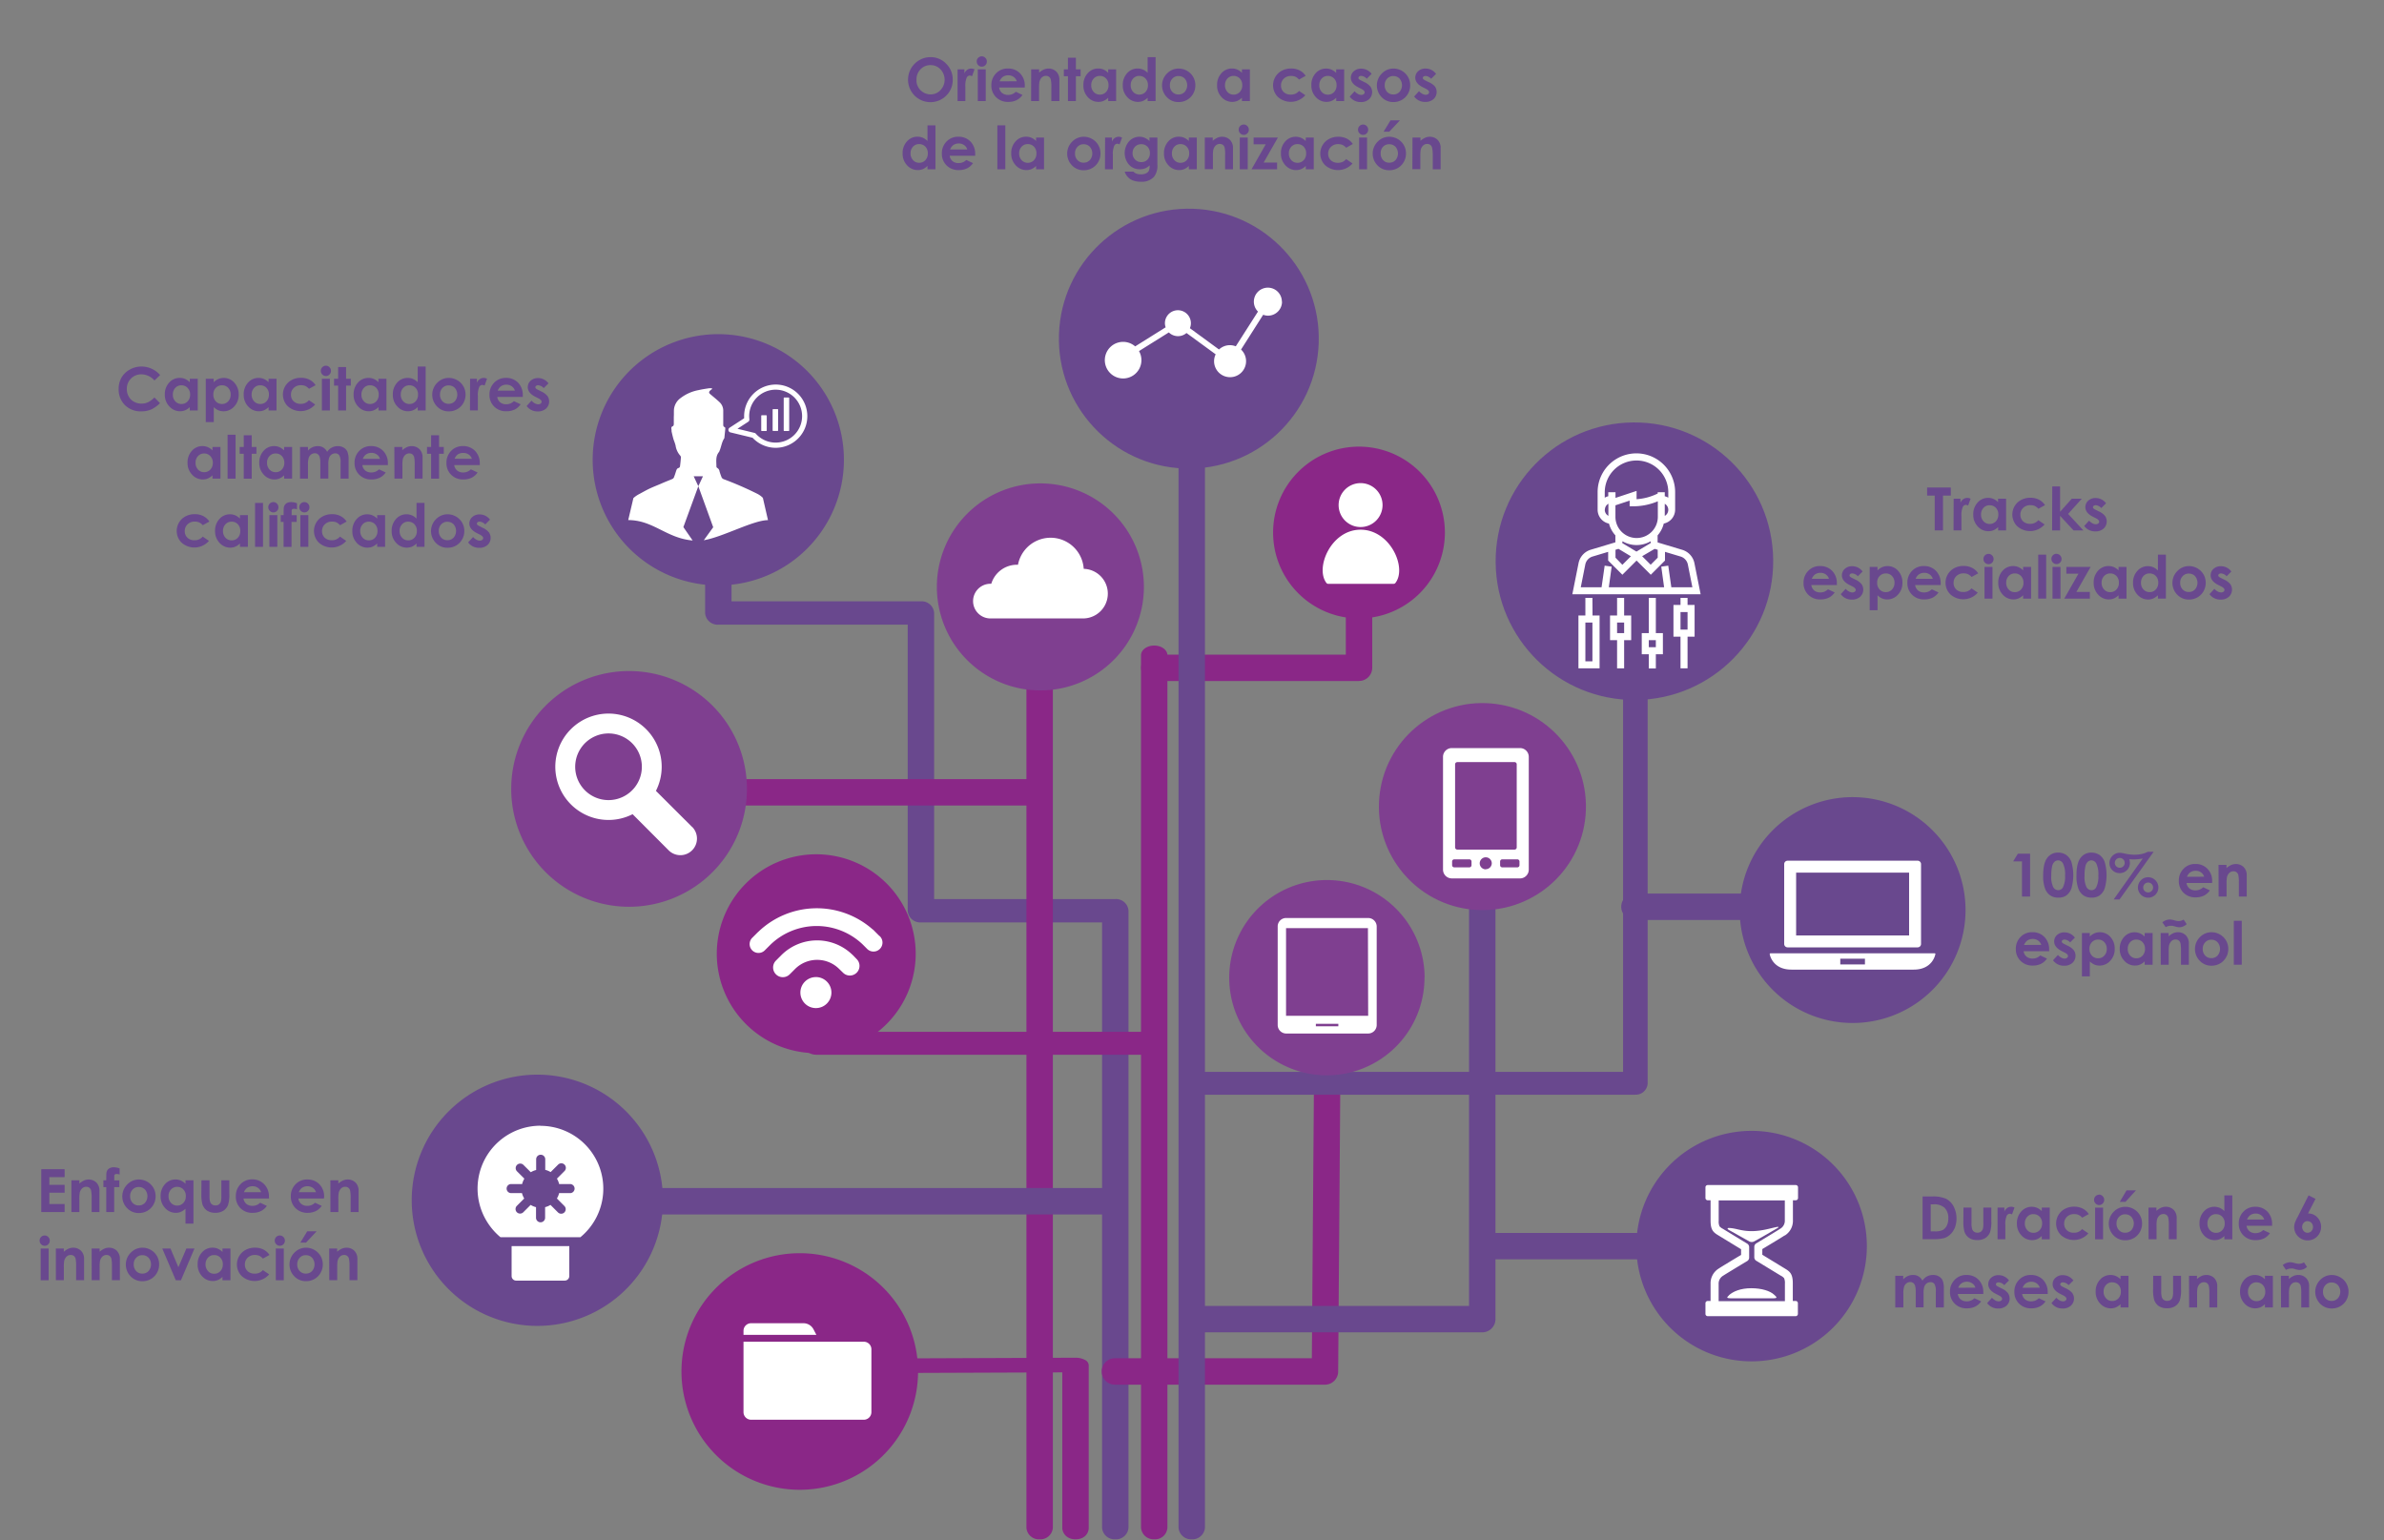 <svg id="es" xmlns="http://www.w3.org/2000/svg" viewBox="0 0 839 542"><rect x="0" y="0" width="839" height="542" fill="#808080" stroke="none"/><defs><style>.cls-1{isolation:isolate;}.cls-2{fill:#69488e;}.cls-3{fill:#8a2787;}.cls-4{fill:#7f3f90;}.cls-5{fill:#fff;}</style></defs><title>arbol_academy_img</title><g class="cls-1"><g class="cls-1"><path class="cls-2" d="M56.36,132l-2,1.91a6.22,6.22,0,0,0-4.61-2.17,5.05,5.05,0,0,0-5.12,5.12,5.39,5.39,0,0,0,.66,2.68,4.71,4.71,0,0,0,1.85,1.84,5.39,5.39,0,0,0,2.66.67,5.49,5.49,0,0,0,2.28-.47,8.2,8.2,0,0,0,2.27-1.7l1.95,2a10.69,10.69,0,0,1-3.16,2.26,8.63,8.63,0,0,1-3.39.63A7.81,7.81,0,0,1,44,142.61a7.72,7.72,0,0,1-2.24-5.72,7.82,7.82,0,0,1,1-4,7.58,7.58,0,0,1,2.92-2.82,8.24,8.24,0,0,1,4.1-1.07,8.69,8.69,0,0,1,6.57,3Z"/><path class="cls-2" d="M66.79,133.3h2.8v11.16h-2.8v-1.18a5.46,5.46,0,0,1-1.64,1.12,4.59,4.59,0,0,1-1.79.34,5,5,0,0,1-3.74-1.68A5.85,5.85,0,0,1,58,138.9a6,6,0,0,1,1.53-4.24A4.87,4.87,0,0,1,63.28,133a4.73,4.73,0,0,1,1.88.38,5.16,5.16,0,0,1,1.63,1.14Zm-2.94,2.3a2.83,2.83,0,0,0-2.16.92,3.31,3.31,0,0,0-.86,2.35,3.34,3.34,0,0,0,.87,2.38,2.83,2.83,0,0,0,2.15.93,2.88,2.88,0,0,0,2.19-.92,3.35,3.35,0,0,0,.87-2.4A3.26,3.26,0,0,0,66,136.5,2.92,2.92,0,0,0,63.85,135.6Z"/><path class="cls-2" d="M75.2,133.3v1.23a5.28,5.28,0,0,1,1.64-1.14,4.74,4.74,0,0,1,1.89-.38,4.87,4.87,0,0,1,3.71,1.65A6,6,0,0,1,84,138.9a5.84,5.84,0,0,1-1.58,4.17,5,5,0,0,1-3.74,1.68,4.64,4.64,0,0,1-1.79-.34,5.45,5.45,0,0,1-1.65-1.12v5.26H72.42V133.3Zm2.94,2.3a2.92,2.92,0,0,0-2.19.9,3.25,3.25,0,0,0-.87,2.36,3.35,3.35,0,0,0,.87,2.4,2.9,2.9,0,0,0,2.19.92,2.84,2.84,0,0,0,2.16-.93,3.34,3.34,0,0,0,.88-2.38,3.3,3.3,0,0,0-.86-2.35A2.85,2.85,0,0,0,78.15,135.6Z"/><path class="cls-2" d="M94.52,133.3h2.8v11.16h-2.8v-1.18a5.46,5.46,0,0,1-1.64,1.12,4.59,4.59,0,0,1-1.79.34,5,5,0,0,1-3.74-1.68,5.85,5.85,0,0,1-1.58-4.17,6,6,0,0,1,1.53-4.24A4.87,4.87,0,0,1,91,133a4.73,4.73,0,0,1,1.88.38,5.16,5.16,0,0,1,1.63,1.14Zm-2.94,2.3a2.83,2.83,0,0,0-2.16.92,3.31,3.31,0,0,0-.86,2.35,3.34,3.34,0,0,0,.87,2.38,2.83,2.83,0,0,0,2.15.93,2.88,2.88,0,0,0,2.19-.92,3.35,3.35,0,0,0,.87-2.4,3.26,3.26,0,0,0-.87-2.36A2.92,2.92,0,0,0,91.58,135.6Z"/><path class="cls-2" d="M111.07,135.56l-2.33,1.28a4,4,0,0,0-1.3-1,3.9,3.9,0,0,0-1.5-.27,3.51,3.51,0,0,0-2.54.94,3.19,3.19,0,0,0-1,2.4,3.08,3.08,0,0,0,.93,2.32,3.38,3.38,0,0,0,2.45.9,3.56,3.56,0,0,0,2.93-1.28l2.21,1.51a6.8,6.8,0,0,1-9.67.59,5.8,5.8,0,0,1,1.4-9.21,6.75,6.75,0,0,1,3.25-.78,6.59,6.59,0,0,1,3,.66A5.67,5.67,0,0,1,111.07,135.56Z"/><path class="cls-2" d="M114.69,128.71a1.71,1.71,0,0,1,1.26.53,1.77,1.77,0,0,1,.53,1.29,1.75,1.75,0,0,1-.52,1.28,1.69,1.69,0,0,1-1.25.53,1.72,1.72,0,0,1-1.27-.54,1.8,1.8,0,0,1-.53-1.31,1.78,1.78,0,0,1,1.78-1.78Zm-1.4,4.59h2.8v11.16h-2.8Z"/><path class="cls-2" d="M119,129.19h2.8v4.11h1.66v2.41h-1.66v8.75H119v-8.75h-1.44V133.3H119Z"/><path class="cls-2" d="M133.16,133.3H136v11.16h-2.8v-1.18a5.46,5.46,0,0,1-1.64,1.12,4.59,4.59,0,0,1-1.79.34,5,5,0,0,1-3.74-1.68,5.85,5.85,0,0,1-1.58-4.17,6,6,0,0,1,1.53-4.24,4.87,4.87,0,0,1,3.71-1.65,4.73,4.73,0,0,1,1.88.38,5.16,5.16,0,0,1,1.63,1.14Zm-2.94,2.3a2.83,2.83,0,0,0-2.16.92,3.31,3.31,0,0,0-.86,2.35,3.34,3.34,0,0,0,.87,2.38,2.83,2.83,0,0,0,2.15.93,2.88,2.88,0,0,0,2.19-.92,3.35,3.35,0,0,0,.87-2.4,3.26,3.26,0,0,0-.87-2.36A2.92,2.92,0,0,0,130.21,135.6Z"/><path class="cls-2" d="M147,129h2.8v15.46H147v-1.18a5.46,5.46,0,0,1-1.64,1.12,4.59,4.59,0,0,1-1.79.34,5,5,0,0,1-3.74-1.68,5.85,5.85,0,0,1-1.58-4.17,6,6,0,0,1,1.53-4.24,4.87,4.87,0,0,1,3.71-1.65,4.73,4.73,0,0,1,1.88.38,5.16,5.16,0,0,1,1.63,1.14Zm-2.94,6.6a2.83,2.83,0,0,0-2.16.92,3.31,3.31,0,0,0-.86,2.35,3.34,3.34,0,0,0,.87,2.38,2.83,2.83,0,0,0,2.15.93,2.88,2.88,0,0,0,2.19-.92,3.35,3.35,0,0,0,.87-2.4,3.26,3.26,0,0,0-.87-2.36A2.92,2.92,0,0,0,144.08,135.6Z"/><path class="cls-2" d="M157.89,133a5.92,5.92,0,0,1,3,.79,5.79,5.79,0,0,1,2.95,5.07,5.86,5.86,0,0,1-.78,3,5.66,5.66,0,0,1-2.14,2.15,5.9,5.9,0,0,1-3,.77,5.57,5.57,0,0,1-4.1-1.71,5.91,5.91,0,0,1,.22-8.51A5.6,5.6,0,0,1,157.89,133Zm0,2.63a2.88,2.88,0,0,0-2.17.91,3.22,3.22,0,0,0-.87,2.32,3.28,3.28,0,0,0,.86,2.36,2.87,2.87,0,0,0,2.17.9,2.9,2.9,0,0,0,2.19-.91,3.6,3.6,0,0,0,0-4.68A2.9,2.9,0,0,0,157.94,135.65Z"/><path class="cls-2" d="M165.44,133.3h2.4v1.4a3,3,0,0,1,1-1.26,2.5,2.5,0,0,1,1.42-.43,2.62,2.62,0,0,1,1.14.29l-.87,2.41a1.92,1.92,0,0,0-.81-.25,1.28,1.28,0,0,0-1.09.8,7.31,7.31,0,0,0-.45,3.14v5.05h-2.78Z"/><path class="cls-2" d="M184,139.69h-9a3,3,0,0,0,1,1.89,3.27,3.27,0,0,0,2.16.7,3.73,3.73,0,0,0,2.7-1.1l2.36,1.11a5.56,5.56,0,0,1-2.11,1.85,6.61,6.61,0,0,1-2.92.6,5.77,5.77,0,0,1-4.28-1.66,5.63,5.63,0,0,1-1.65-4.15,5.83,5.83,0,0,1,1.65-4.24,5.53,5.53,0,0,1,4.13-1.69,5.73,5.73,0,0,1,4.29,1.69,6.1,6.1,0,0,1,1.65,4.46Zm-2.8-2.21a2.81,2.81,0,0,0-1.09-1.52,3.17,3.17,0,0,0-1.9-.58,3.35,3.35,0,0,0-2.05.66,3.65,3.65,0,0,0-1,1.45Z"/><path class="cls-2" d="M193.08,134.86l-1.73,1.73a2.93,2.93,0,0,0-1.92-1,1.21,1.21,0,0,0-.74.2.6.6,0,0,0-.27.5.61.61,0,0,0,.17.42,3.18,3.18,0,0,0,.84.52l1,.51a6,6,0,0,1,2.23,1.63,3.4,3.4,0,0,1-.49,4.43,4.18,4.18,0,0,1-2.93,1,4.65,4.65,0,0,1-3.9-1.91l1.72-1.88a4,4,0,0,0,1.15.93,2.56,2.56,0,0,0,1.17.35,1.4,1.4,0,0,0,.89-.27.77.77,0,0,0,.34-.62q0-.65-1.22-1.26l-.94-.47q-2.71-1.36-2.71-3.41a3,3,0,0,1,1-2.26,3.7,3.7,0,0,1,2.61-.94,4.52,4.52,0,0,1,3.67,1.85Z"/></g><g class="cls-1"><path class="cls-2" d="M74.78,157.3h2.8v11.16h-2.8v-1.18a5.46,5.46,0,0,1-1.64,1.12,4.59,4.59,0,0,1-1.79.34,5,5,0,0,1-3.74-1.68A5.85,5.85,0,0,1,66,162.9a6,6,0,0,1,1.53-4.24A4.87,4.87,0,0,1,71.27,157a4.73,4.73,0,0,1,1.88.38,5.16,5.16,0,0,1,1.63,1.14Zm-2.94,2.3a2.83,2.83,0,0,0-2.16.92,3.31,3.31,0,0,0-.86,2.35,3.34,3.34,0,0,0,.87,2.38,2.83,2.83,0,0,0,2.15.93,2.88,2.88,0,0,0,2.19-.92,3.35,3.35,0,0,0,.87-2.4A3.26,3.26,0,0,0,74,160.5,2.92,2.92,0,0,0,71.84,159.6Z"/><path class="cls-2" d="M80.1,153h2.8v15.46H80.1Z"/><path class="cls-2" d="M85.78,153.19h2.8v4.11h1.66v2.41H88.58v8.75h-2.8v-8.75H84.35V157.3h1.44Z"/><path class="cls-2" d="M100,157.3h2.8v11.16H100v-1.18a5.46,5.46,0,0,1-1.64,1.12,4.59,4.59,0,0,1-1.79.34,5,5,0,0,1-3.74-1.68,5.85,5.85,0,0,1-1.58-4.17,6,6,0,0,1,1.53-4.24A4.87,4.87,0,0,1,96.46,157a4.73,4.73,0,0,1,1.88.38,5.16,5.16,0,0,1,1.63,1.14ZM97,159.6a2.83,2.83,0,0,0-2.16.92,3.31,3.31,0,0,0-.86,2.35,3.34,3.34,0,0,0,.87,2.38,2.83,2.83,0,0,0,2.15.93,2.88,2.88,0,0,0,2.19-.92,3.35,3.35,0,0,0,.87-2.4,3.26,3.26,0,0,0-.87-2.36A2.92,2.92,0,0,0,97,159.6Z"/><path class="cls-2" d="M105.58,157.3h2.8v1.28a4.79,4.79,0,0,1,1.6-1.18,4.66,4.66,0,0,1,1.91-.39,3.56,3.56,0,0,1,1.89.51,3.71,3.71,0,0,1,1.35,1.5,4.52,4.52,0,0,1,1.64-1.5,4.46,4.46,0,0,1,2.12-.51,3.92,3.92,0,0,1,2.09.55,3.2,3.2,0,0,1,1.3,1.45,7.72,7.72,0,0,1,.4,2.9v6.54h-2.82V162.8a4.84,4.84,0,0,0-.47-2.57,1.61,1.61,0,0,0-1.42-.67,2.15,2.15,0,0,0-1.29.41,2.43,2.43,0,0,0-.85,1.13,7,7,0,0,0-.28,2.32v5h-2.82v-5.4a7.62,7.62,0,0,0-.22-2.17,2,2,0,0,0-.66-1,1.74,1.74,0,0,0-1.07-.33,2.11,2.11,0,0,0-1.27.42,2.48,2.48,0,0,0-.85,1.16,7.19,7.19,0,0,0-.28,2.36v5h-2.8Z"/><path class="cls-2" d="M136.52,163.69h-9a3,3,0,0,0,1,1.89,3.27,3.27,0,0,0,2.16.7,3.73,3.73,0,0,0,2.7-1.1l2.36,1.11a5.56,5.56,0,0,1-2.11,1.85,6.61,6.61,0,0,1-2.92.6,5.77,5.77,0,0,1-4.28-1.66,5.63,5.63,0,0,1-1.65-4.15,5.83,5.83,0,0,1,1.65-4.24,5.53,5.53,0,0,1,4.13-1.69,5.73,5.73,0,0,1,4.29,1.69,6.1,6.1,0,0,1,1.65,4.46Zm-2.8-2.21a2.81,2.81,0,0,0-1.09-1.52,3.17,3.17,0,0,0-1.9-.58,3.35,3.35,0,0,0-2.05.66,3.65,3.65,0,0,0-1,1.45Z"/><path class="cls-2" d="M138.78,157.3h2.8v1.14a6.74,6.74,0,0,1,1.73-1.12,4.18,4.18,0,0,1,1.58-.31,3.83,3.83,0,0,1,2.82,1.16,4,4,0,0,1,1,2.91v7.37h-2.77v-4.89a12.34,12.34,0,0,0-.18-2.65,1.82,1.82,0,0,0-.62-1,1.75,1.75,0,0,0-1.1-.34,2.06,2.06,0,0,0-1.46.57,3,3,0,0,0-.84,1.57,12.72,12.72,0,0,0-.12,2.26v4.48h-2.8Z"/><path class="cls-2" d="M151.72,153.19h2.8v4.11h1.66v2.41h-1.66v8.75h-2.8v-8.75h-1.44V157.3h1.44Z"/><path class="cls-2" d="M168.86,163.69h-9a3,3,0,0,0,1,1.89,3.27,3.27,0,0,0,2.16.7,3.73,3.73,0,0,0,2.7-1.1l2.36,1.11a5.56,5.56,0,0,1-2.11,1.85,6.61,6.61,0,0,1-2.92.6,5.77,5.77,0,0,1-4.28-1.66,5.63,5.63,0,0,1-1.65-4.15,5.83,5.83,0,0,1,1.65-4.24,5.53,5.53,0,0,1,4.13-1.69,5.73,5.73,0,0,1,4.29,1.69,6.1,6.1,0,0,1,1.65,4.46Zm-2.8-2.21A2.81,2.81,0,0,0,165,160a3.17,3.17,0,0,0-1.9-.58A3.35,3.35,0,0,0,161,160a3.65,3.65,0,0,0-1,1.45Z"/></g><g class="cls-1"><path class="cls-2" d="M73.69,183.56l-2.33,1.28a4,4,0,0,0-1.3-1,3.9,3.9,0,0,0-1.5-.27,3.51,3.51,0,0,0-2.54.94,3.19,3.19,0,0,0-1,2.4,3.08,3.08,0,0,0,.93,2.32,3.38,3.38,0,0,0,2.45.9,3.56,3.56,0,0,0,2.93-1.28l2.21,1.51a6.8,6.8,0,0,1-9.67.59,5.8,5.8,0,0,1,1.4-9.21,6.75,6.75,0,0,1,3.25-.78,6.59,6.59,0,0,1,3,.66A5.67,5.67,0,0,1,73.69,183.56Z"/><path class="cls-2" d="M84.44,181.3h2.8v11.16h-2.8v-1.18a5.46,5.46,0,0,1-1.64,1.12,4.59,4.59,0,0,1-1.79.34,5,5,0,0,1-3.74-1.68,5.85,5.85,0,0,1-1.58-4.17,6,6,0,0,1,1.53-4.24A4.87,4.87,0,0,1,80.93,181a4.73,4.73,0,0,1,1.88.38,5.16,5.16,0,0,1,1.63,1.14Zm-2.94,2.3a2.83,2.83,0,0,0-2.16.92,3.31,3.31,0,0,0-.86,2.35,3.34,3.34,0,0,0,.87,2.38,2.83,2.83,0,0,0,2.15.93,2.88,2.88,0,0,0,2.19-.92,3.35,3.35,0,0,0,.87-2.4,3.26,3.26,0,0,0-.87-2.36A2.92,2.92,0,0,0,81.5,183.6Z"/><path class="cls-2" d="M89.76,177h2.8v15.46h-2.8Z"/><path class="cls-2" d="M96.2,176.71a1.71,1.71,0,0,1,1.26.53,1.77,1.77,0,0,1,.53,1.29,1.75,1.75,0,0,1-.52,1.28,1.69,1.69,0,0,1-1.25.53,1.72,1.72,0,0,1-1.27-.54,1.8,1.8,0,0,1-.53-1.31,1.78,1.78,0,0,1,1.78-1.78Zm-1.4,4.59h2.8v11.16H94.8Z"/><path class="cls-2" d="M98.81,181.3h1q0-2.19.07-2.59a2.14,2.14,0,0,1,.77-1.46,2.89,2.89,0,0,1,1.87-.54,5.8,5.8,0,0,1,2,.4v2.13a3.76,3.76,0,0,0-1-.17,1,1,0,0,0-.72.21.89.89,0,0,0-.16.64v1.39h1.77v2.37H102.6v8.79H99.8v-8.79h-1Z"/><path class="cls-2" d="M107.11,176.71a1.71,1.71,0,0,1,1.26.53,1.77,1.77,0,0,1,.53,1.29,1.75,1.75,0,0,1-.52,1.28,1.69,1.69,0,0,1-1.25.53,1.72,1.72,0,0,1-1.27-.54,1.8,1.8,0,0,1-.53-1.31,1.78,1.78,0,0,1,1.78-1.78Zm-1.4,4.59h2.8v11.16h-2.8Z"/><path class="cls-2" d="M122,183.56l-2.33,1.28a4,4,0,0,0-1.3-1,3.9,3.9,0,0,0-1.5-.27,3.51,3.51,0,0,0-2.54.94,3.19,3.19,0,0,0-1,2.4,3.08,3.08,0,0,0,.93,2.32,3.38,3.38,0,0,0,2.45.9,3.56,3.56,0,0,0,2.93-1.28l2.21,1.51a6.8,6.8,0,0,1-9.67.59,5.8,5.8,0,0,1,1.4-9.21,6.75,6.75,0,0,1,3.25-.78,6.59,6.59,0,0,1,3,.66A5.67,5.67,0,0,1,122,183.56Z"/><path class="cls-2" d="M132.73,181.3h2.8v11.16h-2.8v-1.18a5.46,5.46,0,0,1-1.64,1.12,4.59,4.59,0,0,1-1.79.34,5,5,0,0,1-3.74-1.68A5.85,5.85,0,0,1,124,186.9a6,6,0,0,1,1.53-4.24,4.87,4.87,0,0,1,3.71-1.65,4.73,4.73,0,0,1,1.88.38,5.16,5.16,0,0,1,1.63,1.14Zm-2.94,2.3a2.83,2.83,0,0,0-2.16.92,3.31,3.31,0,0,0-.86,2.35,3.34,3.34,0,0,0,.87,2.38,2.83,2.83,0,0,0,2.15.93,2.88,2.88,0,0,0,2.19-.92,3.35,3.35,0,0,0,.87-2.4,3.26,3.26,0,0,0-.87-2.36A2.92,2.92,0,0,0,129.78,183.6Z"/><path class="cls-2" d="M146.59,177h2.8v15.46h-2.8v-1.18a5.46,5.46,0,0,1-1.64,1.12,4.59,4.59,0,0,1-1.79.34,5,5,0,0,1-3.74-1.68,5.85,5.85,0,0,1-1.58-4.17,6,6,0,0,1,1.53-4.24,4.87,4.87,0,0,1,3.71-1.65,4.73,4.73,0,0,1,1.88.38,5.16,5.16,0,0,1,1.63,1.14Zm-2.94,6.6a2.83,2.83,0,0,0-2.16.92,3.31,3.31,0,0,0-.86,2.35,3.34,3.34,0,0,0,.87,2.38,2.83,2.83,0,0,0,2.15.93,2.88,2.88,0,0,0,2.19-.92,3.35,3.35,0,0,0,.87-2.4,3.26,3.26,0,0,0-.87-2.36A2.92,2.92,0,0,0,143.65,183.6Z"/><path class="cls-2" d="M157.46,181a5.92,5.92,0,0,1,3,.79,5.79,5.79,0,0,1,2.95,5.07,5.86,5.86,0,0,1-.78,3,5.66,5.66,0,0,1-2.14,2.15,5.9,5.9,0,0,1-3,.77,5.57,5.57,0,0,1-4.1-1.71,5.91,5.91,0,0,1,.22-8.51A5.6,5.6,0,0,1,157.46,181Zm0,2.63a2.88,2.88,0,0,0-2.17.91,3.22,3.22,0,0,0-.87,2.32,3.28,3.28,0,0,0,.86,2.36,2.87,2.87,0,0,0,2.17.9,2.9,2.9,0,0,0,2.19-.91,3.6,3.6,0,0,0,0-4.68A2.9,2.9,0,0,0,157.51,183.65Z"/><path class="cls-2" d="M172.49,182.86l-1.73,1.73a2.93,2.93,0,0,0-1.92-1,1.21,1.21,0,0,0-.74.2.6.6,0,0,0-.27.5.61.61,0,0,0,.17.42,3.18,3.18,0,0,0,.84.52l1,.51a6,6,0,0,1,2.23,1.63,3.4,3.4,0,0,1-.49,4.43,4.18,4.18,0,0,1-2.93,1,4.65,4.65,0,0,1-3.9-1.91L166.5,189a4,4,0,0,0,1.15.93,2.56,2.56,0,0,0,1.17.35,1.4,1.4,0,0,0,.89-.27.77.77,0,0,0,.34-.62q0-.65-1.22-1.26l-.94-.47q-2.71-1.36-2.71-3.41a3,3,0,0,1,1-2.26,3.7,3.7,0,0,1,2.61-.94,4.52,4.52,0,0,1,3.67,1.85Z"/></g></g><g class="cls-1"><g class="cls-1"><path class="cls-2" d="M710.15,300.45h4.3v15.08h-2.85V303.15h-3.11Z"/><path class="cls-2" d="M724.29,300.07a5,5,0,0,1,2.85.81,5.13,5.13,0,0,1,1.85,2.48,16.86,16.86,0,0,1,0,9.32,5.25,5.25,0,0,1-1.78,2.46,4.79,4.79,0,0,1-2.82.78,5,5,0,0,1-2.86-.79,5.15,5.15,0,0,1-1.82-2.4,12.59,12.59,0,0,1-.66-4.58q0-4.15,1.28-6A4.56,4.56,0,0,1,724.29,300.07Zm.07,2.73a2,2,0,0,0-1.29.47,3,3,0,0,0-.86,1.6,14.12,14.12,0,0,0-.3,3.33,8.06,8.06,0,0,0,.68,4,2,2,0,0,0,1.76,1.09,1.86,1.86,0,0,0,1.66-1,8.61,8.61,0,0,0,.75-4.18,8.74,8.74,0,0,0-.67-4.1A2,2,0,0,0,724.35,302.8Z"/><path class="cls-2" d="M736,300.07a5,5,0,0,1,2.85.81,5.14,5.14,0,0,1,1.85,2.48,16.88,16.88,0,0,1,0,9.32,5.25,5.25,0,0,1-1.78,2.46,4.79,4.79,0,0,1-2.82.78,5,5,0,0,1-2.86-.79,5.15,5.15,0,0,1-1.81-2.4,12.59,12.59,0,0,1-.66-4.58q0-4.15,1.28-6A4.57,4.57,0,0,1,736,300.07Zm.07,2.73a2,2,0,0,0-1.29.47,3,3,0,0,0-.86,1.6,14.07,14.07,0,0,0-.3,3.33,8.07,8.07,0,0,0,.68,4,2,2,0,0,0,1.76,1.09,1.86,1.86,0,0,0,1.66-1,8.62,8.62,0,0,0,.75-4.18,8.75,8.75,0,0,0-.67-4.1A2,2,0,0,0,736.11,302.8Z"/><path class="cls-2" d="M755.85,299.79h2.07l-12,16.78h-2.07l10.24-14.41q-.93.15-1.74.23t-1.5.08q-.71,0-1.5-.07a4.38,4.38,0,0,1,.23,1.3,3.56,3.56,0,0,1-3.58,3.59,3.51,3.51,0,0,1-2.56-1,3.43,3.43,0,0,1-1.06-2.53,3.53,3.53,0,0,1,.47-1.79,3.61,3.61,0,0,1,1.33-1.33,3.31,3.31,0,0,1,1.7-.51,8.73,8.73,0,0,1,1.75.25,16.67,16.67,0,0,0,3.49.43,12.61,12.61,0,0,0,2.54-.24A9,9,0,0,0,755.85,299.79ZM746,301.94a1.74,1.74,0,0,0-1.73,1.73,1.68,1.68,0,0,0,.51,1.23,1.73,1.73,0,0,0,2.45,0,1.68,1.68,0,0,0,.51-1.23,1.73,1.73,0,0,0-1.73-1.73Zm10,6.8a3.6,3.6,0,1,1-2.55,1.06A3.47,3.47,0,0,1,756,308.74Zm0,1.87a1.74,1.74,0,1,0,1.23.51A1.69,1.69,0,0,0,756,310.61Z"/><path class="cls-2" d="M778.5,310.77h-9a3,3,0,0,0,1,1.89,3.27,3.27,0,0,0,2.16.7,3.73,3.73,0,0,0,2.7-1.1l2.36,1.11a5.56,5.56,0,0,1-2.11,1.85,6.61,6.61,0,0,1-2.92.6,5.77,5.77,0,0,1-4.28-1.66A5.63,5.63,0,0,1,766.8,310a5.82,5.82,0,0,1,1.65-4.24,5.53,5.53,0,0,1,4.13-1.69,5.73,5.73,0,0,1,4.29,1.69,6.1,6.1,0,0,1,1.65,4.46Zm-2.8-2.21a2.81,2.81,0,0,0-1.09-1.52,3.17,3.17,0,0,0-1.9-.58,3.35,3.35,0,0,0-2.05.66,3.64,3.64,0,0,0-1,1.45Z"/><path class="cls-2" d="M780.76,304.38h2.8v1.14a6.74,6.74,0,0,1,1.73-1.12,4.18,4.18,0,0,1,1.58-.31,3.83,3.83,0,0,1,2.82,1.16,4,4,0,0,1,1,2.91v7.37h-2.77v-4.89a12.3,12.3,0,0,0-.18-2.65,1.82,1.82,0,0,0-.62-1,1.75,1.75,0,0,0-1.1-.34,2.06,2.06,0,0,0-1.46.57,3,3,0,0,0-.84,1.57,12.79,12.79,0,0,0-.12,2.26v4.48h-2.8Z"/></g><g class="cls-1"><path class="cls-2" d="M721.17,334.77h-9a3,3,0,0,0,1,1.89,3.27,3.27,0,0,0,2.16.7,3.73,3.73,0,0,0,2.7-1.1l2.36,1.11a5.56,5.56,0,0,1-2.11,1.85,6.61,6.61,0,0,1-2.92.6,5.77,5.77,0,0,1-4.28-1.66,5.63,5.63,0,0,1-1.65-4.15,5.82,5.82,0,0,1,1.65-4.24,5.53,5.53,0,0,1,4.13-1.69,5.73,5.73,0,0,1,4.29,1.69,6.1,6.1,0,0,1,1.65,4.46Zm-2.8-2.21a2.81,2.81,0,0,0-1.09-1.52,3.17,3.17,0,0,0-1.9-.58,3.35,3.35,0,0,0-2.05.66,3.64,3.64,0,0,0-1,1.45Z"/><path class="cls-2" d="M730.27,329.94l-1.73,1.73a2.93,2.93,0,0,0-1.92-1,1.21,1.21,0,0,0-.74.2.6.6,0,0,0-.27.5.61.61,0,0,0,.17.42,3.17,3.17,0,0,0,.84.52l1,.51a6,6,0,0,1,2.22,1.63,3.4,3.4,0,0,1-.49,4.43,4.18,4.18,0,0,1-2.93,1,4.65,4.65,0,0,1-3.9-1.91l1.72-1.88a4,4,0,0,0,1.15.93,2.56,2.56,0,0,0,1.17.35,1.4,1.4,0,0,0,.89-.27.77.77,0,0,0,.34-.62q0-.65-1.22-1.26l-.94-.47q-2.71-1.36-2.71-3.41a3,3,0,0,1,1-2.26,3.7,3.7,0,0,1,2.61-.94,4.52,4.52,0,0,1,3.67,1.85Z"/><path class="cls-2" d="M735.46,328.38v1.23a5.28,5.28,0,0,1,1.64-1.14,4.74,4.74,0,0,1,1.89-.38,4.88,4.88,0,0,1,3.71,1.65,6,6,0,0,1,1.53,4.24,5.84,5.84,0,0,1-1.58,4.17,5,5,0,0,1-3.74,1.68,4.64,4.64,0,0,1-1.79-.34,5.45,5.45,0,0,1-1.65-1.12v5.26h-2.78V328.38Zm2.94,2.3a2.92,2.92,0,0,0-2.19.9,3.25,3.25,0,0,0-.87,2.36,3.35,3.35,0,0,0,.87,2.4,2.9,2.9,0,0,0,2.19.92,2.84,2.84,0,0,0,2.16-.93,3.34,3.34,0,0,0,.88-2.38,3.3,3.3,0,0,0-.86-2.35A2.85,2.85,0,0,0,738.4,330.68Z"/><path class="cls-2" d="M754.77,328.38h2.8v11.16h-2.8v-1.18a5.45,5.45,0,0,1-1.64,1.12,4.59,4.59,0,0,1-1.79.34,5,5,0,0,1-3.74-1.68A5.85,5.85,0,0,1,746,334a6,6,0,0,1,1.53-4.24,4.87,4.87,0,0,1,3.71-1.65,4.73,4.73,0,0,1,1.88.38,5.16,5.16,0,0,1,1.63,1.14Zm-2.94,2.3a2.83,2.83,0,0,0-2.16.92,3.31,3.31,0,0,0-.86,2.35,3.35,3.35,0,0,0,.87,2.38,2.83,2.83,0,0,0,2.15.93,2.88,2.88,0,0,0,2.19-.92,3.35,3.35,0,0,0,.87-2.4,3.26,3.26,0,0,0-.87-2.36A2.92,2.92,0,0,0,751.83,330.68Z"/><path class="cls-2" d="M760.4,328.38h2.8v1.14a6.73,6.73,0,0,1,1.72-1.12,4.18,4.18,0,0,1,1.58-.31,3.84,3.84,0,0,1,2.82,1.16,4,4,0,0,1,1,2.91v7.37h-2.77v-4.89a12.32,12.32,0,0,0-.18-2.65,1.82,1.82,0,0,0-.62-1,1.75,1.75,0,0,0-1.1-.34,2.06,2.06,0,0,0-1.46.57,3,3,0,0,0-.84,1.57,12.79,12.79,0,0,0-.12,2.26v4.48h-2.8Zm1.77-2.08L761,324.61a4.34,4.34,0,0,1,2.66-1,7.51,7.51,0,0,1,1.72.34,5.45,5.45,0,0,0,1.32.22,3.62,3.62,0,0,0,1.79-.52l1.07,1.6a3.92,3.92,0,0,1-2.5,1.1,5.49,5.49,0,0,1-1.55-.27l-.93-.25a4.38,4.38,0,0,0-.63,0A3.58,3.58,0,0,0,762.18,326.3Z"/><path class="cls-2" d="M778.25,328.09a5.92,5.92,0,0,1,3,.79,5.79,5.79,0,0,1,2.95,5.07,5.85,5.85,0,0,1-.79,3,5.66,5.66,0,0,1-2.14,2.15,5.9,5.9,0,0,1-3,.77,5.57,5.57,0,0,1-4.1-1.71,5.92,5.92,0,0,1,.22-8.51A5.6,5.6,0,0,1,778.25,328.09Zm0,2.63a2.88,2.88,0,0,0-2.17.91,3.22,3.22,0,0,0-.87,2.32,3.28,3.28,0,0,0,.86,2.36,2.87,2.87,0,0,0,2.17.9,2.9,2.9,0,0,0,2.19-.91,3.6,3.6,0,0,0,0-4.68A2.9,2.9,0,0,0,778.29,330.73Z"/><path class="cls-2" d="M786.14,324.07h2.8v15.46h-2.8Z"/></g></g><g class="cls-1"><g class="cls-1"><path class="cls-2" d="M676.62,421.09H680a11.22,11.22,0,0,1,4.89.82,6.37,6.37,0,0,1,2.63,2.65A9.29,9.29,0,0,1,688,432a6.65,6.65,0,0,1-1.6,2.42,5.64,5.64,0,0,1-2.21,1.33,15.73,15.73,0,0,1-4.12.37h-3.45Zm2.85,2.77v9.52h1.33a6.68,6.68,0,0,0,2.86-.45,3.42,3.42,0,0,0,1.45-1.52,5.57,5.57,0,0,0,.56-2.63,5,5,0,0,0-1.34-3.73,5.38,5.38,0,0,0-3.89-1.19Z"/><path class="cls-2" d="M691,425h2.83v5.37a7.41,7.41,0,0,0,.22,2.18,1.89,1.89,0,0,0,.69.95,2,2,0,0,0,1.18.34,2.06,2.06,0,0,0,1.19-.33,2,2,0,0,0,.72-1,7.48,7.48,0,0,0,.17-2.06V425h2.8v4.73a11.6,11.6,0,0,1-.46,4,4.36,4.36,0,0,1-1.66,2,5.09,5.09,0,0,1-2.79.7,5,5,0,0,1-3-.82,4.33,4.33,0,0,1-1.59-2.29,13.85,13.85,0,0,1-.33-3.69Z"/><path class="cls-2" d="M703,425h2.4v1.4a3,3,0,0,1,1-1.26,2.5,2.5,0,0,1,1.42-.43,2.62,2.62,0,0,1,1.14.29l-.87,2.41a1.92,1.92,0,0,0-.81-.25,1.28,1.28,0,0,0-1.09.8,7.31,7.31,0,0,0-.45,3.14v5.05H703Z"/><path class="cls-2" d="M718.56,425h2.8v11.16h-2.8V435a5.47,5.47,0,0,1-1.64,1.12,4.59,4.59,0,0,1-1.79.34,5,5,0,0,1-3.74-1.68,5.85,5.85,0,0,1-1.58-4.17,6,6,0,0,1,1.53-4.24,4.86,4.86,0,0,1,3.71-1.65,4.73,4.73,0,0,1,1.88.38,5.17,5.17,0,0,1,1.63,1.14Zm-2.94,2.3a2.83,2.83,0,0,0-2.16.92,3.31,3.31,0,0,0-.86,2.35,3.34,3.34,0,0,0,.87,2.38,2.83,2.83,0,0,0,2.15.93,2.88,2.88,0,0,0,2.19-.92,3.35,3.35,0,0,0,.87-2.4,3.26,3.26,0,0,0-.87-2.36A2.92,2.92,0,0,0,715.62,427.32Z"/><path class="cls-2" d="M735.11,427.28l-2.33,1.28a4,4,0,0,0-1.3-1,3.9,3.9,0,0,0-1.5-.27,3.5,3.5,0,0,0-2.54.94,3.19,3.19,0,0,0-1,2.4,3.08,3.08,0,0,0,.93,2.32,3.38,3.38,0,0,0,2.45.9,3.56,3.56,0,0,0,2.93-1.28l2.21,1.51a6.8,6.8,0,0,1-9.67.59,5.8,5.8,0,0,1,1.4-9.21,6.75,6.75,0,0,1,3.25-.78,6.58,6.58,0,0,1,3,.66A5.67,5.67,0,0,1,735.11,427.28Z"/><path class="cls-2" d="M738.73,420.43A1.71,1.71,0,0,1,740,421a1.77,1.77,0,0,1,.53,1.29,1.75,1.75,0,0,1-.52,1.28,1.69,1.69,0,0,1-1.25.53,1.72,1.72,0,0,1-1.27-.54,1.8,1.8,0,0,1-.53-1.31,1.78,1.78,0,0,1,1.78-1.78Zm-1.4,4.59h2.8v11.16h-2.8Z"/><path class="cls-2" d="M747.91,424.73a5.92,5.92,0,0,1,3,.79,5.79,5.79,0,0,1,2.95,5.07,5.86,5.86,0,0,1-.78,3,5.66,5.66,0,0,1-2.14,2.15,5.9,5.9,0,0,1-3,.77,5.57,5.57,0,0,1-4.1-1.71,5.92,5.92,0,0,1,.22-8.51A5.6,5.6,0,0,1,747.91,424.73Zm0,2.63a2.88,2.88,0,0,0-2.17.91,3.22,3.22,0,0,0-.87,2.32,3.28,3.28,0,0,0,.86,2.36,2.87,2.87,0,0,0,2.17.9,2.9,2.9,0,0,0,2.19-.91,3.6,3.6,0,0,0,0-4.68A2.9,2.9,0,0,0,748,427.37Zm.48-8.41h3.31L748,423h-2Z"/><path class="cls-2" d="M756.11,425h2.8v1.14a6.74,6.74,0,0,1,1.73-1.12,4.18,4.18,0,0,1,1.58-.31,3.83,3.83,0,0,1,2.82,1.16,4,4,0,0,1,1,2.91v7.37h-2.77v-4.89a12.38,12.38,0,0,0-.18-2.65,1.82,1.82,0,0,0-.62-1,1.75,1.75,0,0,0-1.1-.34,2.06,2.06,0,0,0-1.46.57,3,3,0,0,0-.84,1.57,12.65,12.65,0,0,0-.12,2.26v4.48h-2.8Z"/><path class="cls-2" d="M782.82,420.71h2.8v15.46h-2.8V435a5.45,5.45,0,0,1-1.64,1.12,4.59,4.59,0,0,1-1.79.34,5,5,0,0,1-3.74-1.68,5.85,5.85,0,0,1-1.58-4.17,6,6,0,0,1,1.53-4.24,4.87,4.87,0,0,1,3.71-1.65,4.73,4.73,0,0,1,1.88.38,5.16,5.16,0,0,1,1.63,1.14Zm-2.94,6.6a2.83,2.83,0,0,0-2.16.92,3.31,3.31,0,0,0-.86,2.35,3.35,3.35,0,0,0,.87,2.38,2.83,2.83,0,0,0,2.15.93,2.88,2.88,0,0,0,2.19-.92,3.35,3.35,0,0,0,.87-2.4,3.26,3.26,0,0,0-.87-2.36A2.92,2.92,0,0,0,779.88,427.32Z"/><path class="cls-2" d="M799.63,431.41h-9a3,3,0,0,0,1,1.89,3.27,3.27,0,0,0,2.16.7,3.73,3.73,0,0,0,2.7-1.1l2.36,1.11a5.56,5.56,0,0,1-2.11,1.85,6.61,6.61,0,0,1-2.92.6,5.77,5.77,0,0,1-4.28-1.66,5.63,5.63,0,0,1-1.65-4.15,5.83,5.83,0,0,1,1.65-4.24,5.53,5.53,0,0,1,4.13-1.69,5.73,5.73,0,0,1,4.29,1.69,6.1,6.1,0,0,1,1.65,4.46Zm-2.8-2.21a2.8,2.8,0,0,0-1.09-1.52,3.17,3.17,0,0,0-1.89-.58,3.35,3.35,0,0,0-2.05.66,3.66,3.66,0,0,0-1,1.45Z"/><path class="cls-2" d="M812.45,420.71l2.45,1.22-2.64,5.13a4.39,4.39,0,0,1,3.26,1.37,4.69,4.69,0,0,1,1.34,3.42,4.73,4.73,0,0,1-8.11,3.29,4.57,4.57,0,0,1-1.36-3.26,4.9,4.9,0,0,1,.21-1.4,14.16,14.16,0,0,1,1-2.17Zm-.36,9.06a1.77,1.77,0,0,0-1.34.58,2.19,2.19,0,0,0,0,2.92,1.78,1.78,0,0,0,1.33.6,1.86,1.86,0,0,0,1.37-.58,2.17,2.17,0,0,0,0-2.93A1.87,1.87,0,0,0,812.09,429.78Z"/></g><g class="cls-1"><path class="cls-2" d="M667,449h2.8v1.28a4.79,4.79,0,0,1,1.6-1.18,4.66,4.66,0,0,1,1.91-.39,3.56,3.56,0,0,1,1.89.51,3.7,3.7,0,0,1,1.35,1.5,4.52,4.52,0,0,1,1.64-1.5,4.46,4.46,0,0,1,2.12-.51,3.92,3.92,0,0,1,2.09.55,3.2,3.2,0,0,1,1.3,1.45,7.73,7.73,0,0,1,.39,2.9v6.54h-2.82v-5.66a4.84,4.84,0,0,0-.47-2.57,1.61,1.61,0,0,0-1.42-.67,2.15,2.15,0,0,0-1.29.41,2.43,2.43,0,0,0-.85,1.13,7,7,0,0,0-.28,2.32v5H674.2v-5.4a7.64,7.64,0,0,0-.22-2.17,2,2,0,0,0-.66-1,1.74,1.74,0,0,0-1.07-.33,2.11,2.11,0,0,0-1.27.42,2.48,2.48,0,0,0-.85,1.16,7.19,7.19,0,0,0-.28,2.36v5H667Z"/><path class="cls-2" d="M698,455.41h-9a3,3,0,0,0,1,1.89,3.27,3.27,0,0,0,2.16.7,3.73,3.73,0,0,0,2.7-1.1l2.36,1.11a5.56,5.56,0,0,1-2.11,1.85,6.61,6.61,0,0,1-2.92.6,5.78,5.78,0,0,1-4.28-1.66,5.63,5.63,0,0,1-1.65-4.15,5.82,5.82,0,0,1,1.65-4.24,5.53,5.53,0,0,1,4.13-1.69,5.73,5.73,0,0,1,4.29,1.69,6.1,6.1,0,0,1,1.65,4.46Zm-2.8-2.21a2.81,2.81,0,0,0-1.09-1.52,3.17,3.17,0,0,0-1.9-.58,3.35,3.35,0,0,0-2.05.66,3.65,3.65,0,0,0-1,1.45Z"/><path class="cls-2" d="M707.08,450.58l-1.73,1.73a2.93,2.93,0,0,0-1.92-1,1.21,1.21,0,0,0-.74.2.6.6,0,0,0-.27.5.61.61,0,0,0,.17.42,3.18,3.18,0,0,0,.84.52l1,.51a6,6,0,0,1,2.22,1.63,3.4,3.4,0,0,1-.49,4.43,4.18,4.18,0,0,1-2.93,1,4.65,4.65,0,0,1-3.9-1.91l1.72-1.88a4,4,0,0,0,1.15.93,2.56,2.56,0,0,0,1.17.35,1.4,1.4,0,0,0,.89-.27.77.77,0,0,0,.34-.62q0-.65-1.22-1.26l-.94-.47q-2.71-1.36-2.71-3.41a3,3,0,0,1,1-2.26,3.7,3.7,0,0,1,2.61-.94,4.52,4.52,0,0,1,3.67,1.85Z"/><path class="cls-2" d="M720.66,455.41h-9a3,3,0,0,0,1,1.89,3.27,3.27,0,0,0,2.16.7,3.73,3.73,0,0,0,2.7-1.1l2.36,1.11a5.56,5.56,0,0,1-2.11,1.85,6.61,6.61,0,0,1-2.92.6,5.78,5.78,0,0,1-4.28-1.66,5.63,5.63,0,0,1-1.65-4.15,5.82,5.82,0,0,1,1.65-4.24,5.53,5.53,0,0,1,4.13-1.69,5.73,5.73,0,0,1,4.29,1.69,6.1,6.1,0,0,1,1.65,4.46Zm-2.8-2.21a2.81,2.81,0,0,0-1.09-1.52,3.17,3.17,0,0,0-1.9-.58,3.35,3.35,0,0,0-2.05.66,3.65,3.65,0,0,0-1,1.45Z"/><path class="cls-2" d="M729.76,450.58,728,452.31a2.93,2.93,0,0,0-1.92-1,1.21,1.21,0,0,0-.74.2.6.6,0,0,0-.27.5.61.61,0,0,0,.17.42,3.18,3.18,0,0,0,.84.52l1,.51a6,6,0,0,1,2.22,1.63,3.4,3.4,0,0,1-.49,4.43,4.18,4.18,0,0,1-2.93,1,4.65,4.65,0,0,1-3.9-1.91l1.72-1.88a4,4,0,0,0,1.15.93,2.56,2.56,0,0,0,1.17.35,1.4,1.4,0,0,0,.89-.27.77.77,0,0,0,.34-.62q0-.65-1.22-1.26l-.94-.47q-2.71-1.36-2.71-3.41a3,3,0,0,1,1-2.26,3.7,3.7,0,0,1,2.61-.94,4.52,4.52,0,0,1,3.67,1.85Z"/><path class="cls-2" d="M746.28,449h2.8v11.16h-2.8V459a5.45,5.45,0,0,1-1.64,1.12,4.59,4.59,0,0,1-1.79.34,5,5,0,0,1-3.74-1.68,5.85,5.85,0,0,1-1.58-4.17,6,6,0,0,1,1.53-4.24,4.87,4.87,0,0,1,3.71-1.65,4.73,4.73,0,0,1,1.88.38,5.16,5.16,0,0,1,1.63,1.14Zm-2.94,2.3a2.83,2.83,0,0,0-2.16.92,3.31,3.31,0,0,0-.86,2.35,3.35,3.35,0,0,0,.87,2.38,2.83,2.83,0,0,0,2.15.93,2.88,2.88,0,0,0,2.19-.92,3.35,3.35,0,0,0,.87-2.4,3.26,3.26,0,0,0-.87-2.36A2.92,2.92,0,0,0,743.33,451.32Z"/><path class="cls-2" d="M757.77,449h2.83v5.37a7.41,7.41,0,0,0,.22,2.18,1.89,1.89,0,0,0,.69.95,2,2,0,0,0,1.18.34,2.06,2.06,0,0,0,1.19-.33,2,2,0,0,0,.72-1,7.48,7.48,0,0,0,.17-2.06V449h2.8v4.73a11.6,11.6,0,0,1-.46,4,4.36,4.36,0,0,1-1.66,2,5.09,5.09,0,0,1-2.79.7,5,5,0,0,1-3-.82,4.33,4.33,0,0,1-1.59-2.29,13.85,13.85,0,0,1-.33-3.69Z"/><path class="cls-2" d="M770.38,449h2.8v1.14a6.74,6.74,0,0,1,1.73-1.12,4.18,4.18,0,0,1,1.58-.31,3.83,3.83,0,0,1,2.82,1.16,4,4,0,0,1,1,2.91v7.37h-2.77v-4.89a12.38,12.38,0,0,0-.18-2.65,1.82,1.82,0,0,0-.62-1,1.75,1.75,0,0,0-1.1-.34,2.06,2.06,0,0,0-1.46.57,3,3,0,0,0-.84,1.57,12.65,12.65,0,0,0-.12,2.26v4.48h-2.8Z"/><path class="cls-2" d="M797.09,449h2.8v11.16h-2.8V459a5.45,5.45,0,0,1-1.64,1.12,4.59,4.59,0,0,1-1.79.34,5,5,0,0,1-3.74-1.68,5.85,5.85,0,0,1-1.58-4.17,6,6,0,0,1,1.53-4.24,4.87,4.87,0,0,1,3.71-1.65,4.73,4.73,0,0,1,1.88.38,5.16,5.16,0,0,1,1.63,1.14Zm-2.94,2.3a2.83,2.83,0,0,0-2.16.92,3.31,3.31,0,0,0-.86,2.35A3.35,3.35,0,0,0,792,457a2.83,2.83,0,0,0,2.15.93,2.88,2.88,0,0,0,2.19-.92,3.35,3.35,0,0,0,.87-2.4,3.26,3.26,0,0,0-.87-2.36A2.92,2.92,0,0,0,794.15,451.32Z"/><path class="cls-2" d="M802.72,449h2.8v1.14a6.74,6.74,0,0,1,1.73-1.12,4.18,4.18,0,0,1,1.58-.31,3.83,3.83,0,0,1,2.82,1.16,4,4,0,0,1,1,2.91v7.37h-2.77v-4.89a12.38,12.38,0,0,0-.18-2.65,1.82,1.82,0,0,0-.62-1,1.75,1.75,0,0,0-1.1-.34,2.06,2.06,0,0,0-1.46.57,3,3,0,0,0-.84,1.57,12.65,12.65,0,0,0-.12,2.26v4.48h-2.8Zm1.77-2.08-1.13-1.69a4.34,4.34,0,0,1,2.66-1,7.51,7.51,0,0,1,1.72.34,5.45,5.45,0,0,0,1.32.22,3.62,3.62,0,0,0,1.78-.52l1.07,1.6a3.92,3.92,0,0,1-2.5,1.1,5.49,5.49,0,0,1-1.55-.27l-.93-.25a4.4,4.4,0,0,0-.64,0A3.58,3.58,0,0,0,804.5,446.94Z"/><path class="cls-2" d="M820.57,448.73a5.92,5.92,0,0,1,3,.79,5.79,5.79,0,0,1,2.95,5.07,5.86,5.86,0,0,1-.78,3,5.66,5.66,0,0,1-2.14,2.15,5.9,5.9,0,0,1-3,.77,5.57,5.57,0,0,1-4.1-1.71,5.92,5.92,0,0,1,.22-8.51A5.6,5.6,0,0,1,820.57,448.73Zm0,2.63a2.88,2.88,0,0,0-2.17.91,3.22,3.22,0,0,0-.87,2.32,3.28,3.28,0,0,0,.86,2.36,2.87,2.87,0,0,0,2.17.9,2.9,2.9,0,0,0,2.19-.91,3.6,3.6,0,0,0,0-4.68A2.9,2.9,0,0,0,820.61,451.37Z"/></g></g><g class="cls-1"><g class="cls-1"><path class="cls-2" d="M678.21,171.59h8.34v2.83h-2.75v12.25h-2.91V174.42h-2.68Z"/><path class="cls-2" d="M687.55,175.52h2.4v1.4a3,3,0,0,1,1-1.26,2.5,2.5,0,0,1,1.42-.43,2.62,2.62,0,0,1,1.14.29l-.87,2.41a1.93,1.93,0,0,0-.81-.25,1.28,1.28,0,0,0-1.09.8,7.31,7.31,0,0,0-.45,3.14v5.05h-2.78Z"/><path class="cls-2" d="M703.15,175.52H706v11.16h-2.8V185.5a5.45,5.45,0,0,1-1.64,1.12,4.59,4.59,0,0,1-1.79.34,5,5,0,0,1-3.74-1.68,5.85,5.85,0,0,1-1.58-4.17,6,6,0,0,1,1.53-4.24,4.87,4.87,0,0,1,3.71-1.65,4.73,4.73,0,0,1,1.88.38,5.16,5.16,0,0,1,1.63,1.14Zm-2.94,2.3a2.83,2.83,0,0,0-2.16.92,3.31,3.31,0,0,0-.86,2.35,3.35,3.35,0,0,0,.87,2.38,2.83,2.83,0,0,0,2.15.93,2.88,2.88,0,0,0,2.19-.92,3.35,3.35,0,0,0,.87-2.4,3.26,3.26,0,0,0-.87-2.36A2.92,2.92,0,0,0,700.21,177.82Z"/><path class="cls-2" d="M719.7,177.78l-2.33,1.28a4,4,0,0,0-1.3-1,3.9,3.9,0,0,0-1.5-.27,3.51,3.51,0,0,0-2.54.94,3.19,3.19,0,0,0-1,2.4,3.09,3.09,0,0,0,.93,2.32,3.38,3.38,0,0,0,2.45.9,3.57,3.57,0,0,0,2.93-1.28l2.21,1.51a6.8,6.8,0,0,1-9.67.59,5.8,5.8,0,0,1,1.4-9.21,6.75,6.75,0,0,1,3.25-.78,6.59,6.59,0,0,1,3,.66A5.67,5.67,0,0,1,719.7,177.78Z"/><path class="cls-2" d="M722.25,171.21H725v8.91l4.12-4.6h3.52l-4.81,5.35,5.38,5.81h-3.47L725,181.54v5.14h-2.8Z"/><path class="cls-2" d="M741.24,177.08l-1.73,1.73a2.93,2.93,0,0,0-1.92-1,1.21,1.21,0,0,0-.74.2.6.6,0,0,0-.27.5.61.61,0,0,0,.17.42,3.18,3.18,0,0,0,.84.52l1,.51a6,6,0,0,1,2.23,1.63,3.4,3.4,0,0,1-.49,4.43,4.18,4.18,0,0,1-2.93,1,4.65,4.65,0,0,1-3.9-1.91l1.72-1.88a4,4,0,0,0,1.15.93,2.56,2.56,0,0,0,1.17.35,1.4,1.4,0,0,0,.89-.27.77.77,0,0,0,.34-.62q0-.65-1.22-1.26l-.94-.47q-2.71-1.36-2.71-3.41a3,3,0,0,1,1-2.26,3.7,3.7,0,0,1,2.61-.94,4.52,4.52,0,0,1,3.67,1.85Z"/></g><g class="cls-1"><path class="cls-2" d="M646.46,205.91h-9a3,3,0,0,0,1,1.89,3.27,3.27,0,0,0,2.16.7,3.73,3.73,0,0,0,2.7-1.1l2.36,1.11a5.56,5.56,0,0,1-2.11,1.85,6.61,6.61,0,0,1-2.92.6,5.77,5.77,0,0,1-4.28-1.66,5.63,5.63,0,0,1-1.65-4.15,5.83,5.83,0,0,1,1.65-4.24,5.53,5.53,0,0,1,4.13-1.69,5.73,5.73,0,0,1,4.29,1.69,6.1,6.1,0,0,1,1.65,4.46Zm-2.8-2.21a2.8,2.8,0,0,0-1.09-1.52,3.17,3.17,0,0,0-1.89-.58,3.35,3.35,0,0,0-2.05.66,3.66,3.66,0,0,0-1,1.45Z"/><path class="cls-2" d="M655.56,201.08l-1.73,1.73a2.93,2.93,0,0,0-1.92-1,1.21,1.21,0,0,0-.74.2.6.6,0,0,0-.27.5.61.61,0,0,0,.17.42,3.18,3.18,0,0,0,.84.52l1,.51a6,6,0,0,1,2.23,1.63,3.4,3.4,0,0,1-.49,4.43,4.18,4.18,0,0,1-2.93,1,4.65,4.65,0,0,1-3.9-1.91l1.72-1.88a4,4,0,0,0,1.15.93,2.56,2.56,0,0,0,1.17.35,1.4,1.4,0,0,0,.89-.27.77.77,0,0,0,.34-.62q0-.65-1.22-1.26l-.94-.47q-2.71-1.36-2.71-3.41a3,3,0,0,1,1-2.26,3.7,3.7,0,0,1,2.61-.94,4.52,4.52,0,0,1,3.67,1.85Z"/><path class="cls-2" d="M660.75,199.52v1.23a5.28,5.28,0,0,1,1.64-1.14,4.74,4.74,0,0,1,1.89-.38,4.87,4.87,0,0,1,3.71,1.65,6,6,0,0,1,1.53,4.24,5.84,5.84,0,0,1-1.58,4.17,5,5,0,0,1-3.74,1.68,4.64,4.64,0,0,1-1.79-.34,5.45,5.45,0,0,1-1.65-1.12v5.26H658V199.52Zm2.94,2.3a2.92,2.92,0,0,0-2.19.9,3.25,3.25,0,0,0-.87,2.36,3.35,3.35,0,0,0,.87,2.4,2.9,2.9,0,0,0,2.19.92,2.84,2.84,0,0,0,2.16-.93,3.34,3.34,0,0,0,.88-2.38,3.3,3.3,0,0,0-.86-2.35A2.85,2.85,0,0,0,663.69,201.82Z"/><path class="cls-2" d="M683,205.91h-9a3,3,0,0,0,1,1.89,3.27,3.27,0,0,0,2.16.7,3.73,3.73,0,0,0,2.7-1.1l2.36,1.11a5.56,5.56,0,0,1-2.11,1.85,6.61,6.61,0,0,1-2.92.6,5.77,5.77,0,0,1-4.28-1.66,5.63,5.63,0,0,1-1.65-4.15,5.83,5.83,0,0,1,1.65-4.24,5.53,5.53,0,0,1,4.13-1.69,5.73,5.73,0,0,1,4.29,1.69,6.1,6.1,0,0,1,1.65,4.46Zm-2.8-2.21a2.8,2.8,0,0,0-1.09-1.52,3.17,3.17,0,0,0-1.89-.58,3.35,3.35,0,0,0-2.05.66,3.66,3.66,0,0,0-1,1.45Z"/><path class="cls-2" d="M696.19,201.78l-2.33,1.28a4,4,0,0,0-1.3-1,3.9,3.9,0,0,0-1.5-.27,3.5,3.5,0,0,0-2.54.94,3.19,3.19,0,0,0-1,2.4,3.08,3.08,0,0,0,.93,2.32,3.38,3.38,0,0,0,2.45.9,3.56,3.56,0,0,0,2.93-1.28l2.21,1.51a6.8,6.8,0,0,1-9.67.59,5.8,5.8,0,0,1,1.4-9.21,6.75,6.75,0,0,1,3.25-.78,6.58,6.58,0,0,1,3,.66A5.67,5.67,0,0,1,696.19,201.78Z"/><path class="cls-2" d="M699.81,194.93a1.71,1.71,0,0,1,1.26.53,1.77,1.77,0,0,1,.53,1.29,1.75,1.75,0,0,1-.52,1.28,1.69,1.69,0,0,1-1.25.53,1.72,1.72,0,0,1-1.27-.54,1.8,1.8,0,0,1-.53-1.31,1.78,1.78,0,0,1,1.78-1.78Zm-1.4,4.59h2.8v11.16h-2.8Z"/><path class="cls-2" d="M712,199.52h2.8v11.16H712V209.5a5.47,5.47,0,0,1-1.64,1.12,4.59,4.59,0,0,1-1.79.34,5,5,0,0,1-3.74-1.68,5.85,5.85,0,0,1-1.58-4.17,6,6,0,0,1,1.53-4.24,4.86,4.86,0,0,1,3.71-1.65,4.73,4.73,0,0,1,1.88.38,5.17,5.17,0,0,1,1.63,1.14Zm-2.94,2.3a2.83,2.83,0,0,0-2.16.92,3.31,3.31,0,0,0-.86,2.35,3.34,3.34,0,0,0,.87,2.38,2.83,2.83,0,0,0,2.15.93,2.88,2.88,0,0,0,2.19-.92,3.35,3.35,0,0,0,.87-2.4,3.26,3.26,0,0,0-.87-2.36A2.92,2.92,0,0,0,709,201.82Z"/><path class="cls-2" d="M717.31,195.21h2.8v15.46h-2.8Z"/><path class="cls-2" d="M723.74,194.93a1.71,1.71,0,0,1,1.26.53,1.77,1.77,0,0,1,.53,1.29A1.75,1.75,0,0,1,725,198a1.69,1.69,0,0,1-1.25.53,1.72,1.72,0,0,1-1.27-.54,1.8,1.8,0,0,1-.53-1.31,1.78,1.78,0,0,1,1.78-1.78Zm-1.4,4.59h2.8v11.16h-2.8Z"/><path class="cls-2" d="M727.21,199.52h8.54l-5,8.79h4.73v2.37h-9l5-8.79h-4.27Z"/><path class="cls-2" d="M745.58,199.52h2.8v11.16h-2.8V209.5a5.47,5.47,0,0,1-1.64,1.12,4.59,4.59,0,0,1-1.79.34,5,5,0,0,1-3.74-1.68,5.85,5.85,0,0,1-1.58-4.17,6,6,0,0,1,1.53-4.24,4.86,4.86,0,0,1,3.71-1.65,4.73,4.73,0,0,1,1.88.38,5.17,5.17,0,0,1,1.63,1.14Zm-2.94,2.3a2.83,2.83,0,0,0-2.16.92,3.31,3.31,0,0,0-.86,2.35,3.34,3.34,0,0,0,.87,2.38,2.83,2.83,0,0,0,2.15.93,2.88,2.88,0,0,0,2.19-.92,3.35,3.35,0,0,0,.87-2.4,3.26,3.26,0,0,0-.87-2.36A2.92,2.92,0,0,0,742.63,201.82Z"/><path class="cls-2" d="M759.44,195.21h2.8v15.46h-2.8V209.5a5.47,5.47,0,0,1-1.64,1.12A4.59,4.59,0,0,1,756,211a5,5,0,0,1-3.74-1.68,5.85,5.85,0,0,1-1.58-4.17,6,6,0,0,1,1.53-4.24,4.86,4.86,0,0,1,3.71-1.65,4.73,4.73,0,0,1,1.88.38,5.17,5.17,0,0,1,1.63,1.14Zm-2.94,6.6a2.83,2.83,0,0,0-2.16.92,3.31,3.31,0,0,0-.86,2.35,3.34,3.34,0,0,0,.87,2.38,2.83,2.83,0,0,0,2.15.93,2.88,2.88,0,0,0,2.19-.92,3.35,3.35,0,0,0,.87-2.4,3.26,3.26,0,0,0-.87-2.36A2.92,2.92,0,0,0,756.5,201.82Z"/><path class="cls-2" d="M770.31,199.23a5.92,5.92,0,0,1,3,.79,5.79,5.79,0,0,1,2.95,5.07,5.86,5.86,0,0,1-.78,3,5.66,5.66,0,0,1-2.14,2.15,5.9,5.9,0,0,1-3,.77,5.57,5.57,0,0,1-4.1-1.71,5.92,5.92,0,0,1,.22-8.51A5.6,5.6,0,0,1,770.31,199.23Zm0,2.63a2.88,2.88,0,0,0-2.17.91,3.22,3.22,0,0,0-.87,2.32,3.28,3.28,0,0,0,.86,2.36,2.87,2.87,0,0,0,2.17.9,2.9,2.9,0,0,0,2.19-.91,3.6,3.6,0,0,0,0-4.68A2.9,2.9,0,0,0,770.35,201.87Z"/><path class="cls-2" d="M785.34,201.08l-1.73,1.73a2.93,2.93,0,0,0-1.92-1,1.21,1.21,0,0,0-.74.2.6.6,0,0,0-.27.5.61.61,0,0,0,.17.42,3.18,3.18,0,0,0,.84.52l1,.51a6,6,0,0,1,2.22,1.63,3.4,3.4,0,0,1-.49,4.43,4.18,4.18,0,0,1-2.93,1,4.65,4.65,0,0,1-3.9-1.91l1.72-1.88a4,4,0,0,0,1.15.93,2.56,2.56,0,0,0,1.17.35,1.4,1.4,0,0,0,.89-.27.77.77,0,0,0,.34-.62q0-.65-1.22-1.26l-.94-.47q-2.71-1.36-2.71-3.41a3,3,0,0,1,1-2.26,3.7,3.7,0,0,1,2.61-.94,4.52,4.52,0,0,1,3.67,1.85Z"/></g></g><g class="cls-1"><g class="cls-1"><path class="cls-2" d="M14.52,411.48h8.23v2.81H17.37V417h5.38v2.76H17.37v4h5.38v2.82H14.52Z"/><path class="cls-2" d="M25.13,415.41h2.8v1.14a6.74,6.74,0,0,1,1.73-1.12,4.18,4.18,0,0,1,1.58-.31A3.83,3.83,0,0,1,34,416.28a4,4,0,0,1,1,2.91v7.37H32.25v-4.89a12.34,12.34,0,0,0-.18-2.65,1.82,1.82,0,0,0-.62-1,1.75,1.75,0,0,0-1.1-.34,2.06,2.06,0,0,0-1.46.57,3,3,0,0,0-.84,1.57,12.72,12.72,0,0,0-.12,2.26v4.48h-2.8Z"/><path class="cls-2" d="M36.39,415.41h1q0-2.19.07-2.59a2.14,2.14,0,0,1,.77-1.46,2.89,2.89,0,0,1,1.87-.54,5.8,5.8,0,0,1,2,.4v2.13a3.76,3.76,0,0,0-1-.17,1,1,0,0,0-.72.21.89.89,0,0,0-.16.64v1.39H42v2.37H40.19v8.79h-2.8v-8.79h-1Z"/><path class="cls-2" d="M48.84,415.12a5.92,5.92,0,0,1,3,.79A5.79,5.79,0,0,1,54.76,421a5.86,5.86,0,0,1-.78,3,5.66,5.66,0,0,1-2.14,2.15,5.9,5.9,0,0,1-3,.77,5.57,5.57,0,0,1-4.1-1.71,5.91,5.91,0,0,1,.22-8.51A5.6,5.6,0,0,1,48.84,415.12Zm0,2.63a2.88,2.88,0,0,0-2.17.91,3.22,3.22,0,0,0-.87,2.32,3.28,3.28,0,0,0,.86,2.36,2.87,2.87,0,0,0,2.17.9,2.9,2.9,0,0,0,2.19-.91,3.6,3.6,0,0,0,0-4.68A2.9,2.9,0,0,0,48.89,417.76Z"/><path class="cls-2" d="M65.28,415.41h2.8v15.24h-2.8v-5.26a5.46,5.46,0,0,1-1.64,1.12,4.59,4.59,0,0,1-1.79.34,5,5,0,0,1-3.74-1.68A5.85,5.85,0,0,1,56.53,421a6,6,0,0,1,1.53-4.24,4.87,4.87,0,0,1,3.71-1.65,4.73,4.73,0,0,1,1.88.38,5.16,5.16,0,0,1,1.63,1.14Zm-2.94,2.3a2.83,2.83,0,0,0-2.16.92,3.31,3.31,0,0,0-.86,2.35,3.34,3.34,0,0,0,.87,2.38,2.83,2.83,0,0,0,2.15.93,2.88,2.88,0,0,0,2.19-.92,3.35,3.35,0,0,0,.87-2.4,3.26,3.26,0,0,0-.87-2.36A2.92,2.92,0,0,0,62.34,417.71Z"/><path class="cls-2" d="M70.9,415.41h2.83v5.37a7.43,7.43,0,0,0,.22,2.18,1.89,1.89,0,0,0,.69.95,2,2,0,0,0,1.18.34,2.06,2.06,0,0,0,1.19-.33,2,2,0,0,0,.72-1,7.5,7.5,0,0,0,.17-2.06v-5.46h2.8v4.73a11.6,11.6,0,0,1-.46,4,4.36,4.36,0,0,1-1.66,2,5.09,5.09,0,0,1-2.79.7,5,5,0,0,1-3-.82,4.33,4.33,0,0,1-1.59-2.29,13.85,13.85,0,0,1-.33-3.69Z"/><path class="cls-2" d="M94.69,421.8h-9a3,3,0,0,0,1,1.89,3.27,3.27,0,0,0,2.16.7,3.73,3.73,0,0,0,2.7-1.1l2.36,1.11a5.56,5.56,0,0,1-2.11,1.85,6.61,6.61,0,0,1-2.92.6,5.77,5.77,0,0,1-4.28-1.66A5.63,5.63,0,0,1,83,421a5.83,5.83,0,0,1,1.65-4.24,5.53,5.53,0,0,1,4.13-1.69A5.73,5.73,0,0,1,93,416.81a6.1,6.1,0,0,1,1.65,4.46Zm-2.8-2.21a2.81,2.81,0,0,0-1.09-1.52,3.17,3.17,0,0,0-1.9-.58,3.35,3.35,0,0,0-2.05.66,3.65,3.65,0,0,0-1,1.45Z"/><path class="cls-2" d="M114,421.8h-9a3,3,0,0,0,1,1.89,3.27,3.27,0,0,0,2.16.7,3.73,3.73,0,0,0,2.7-1.1l2.36,1.11a5.56,5.56,0,0,1-2.11,1.85,6.61,6.61,0,0,1-2.92.6A5.77,5.77,0,0,1,104,425.2a5.63,5.63,0,0,1-1.65-4.15,5.83,5.83,0,0,1,1.65-4.24,5.53,5.53,0,0,1,4.13-1.69,5.73,5.73,0,0,1,4.29,1.69,6.1,6.1,0,0,1,1.65,4.46Zm-2.8-2.21a2.81,2.81,0,0,0-1.09-1.52,3.17,3.17,0,0,0-1.9-.58,3.35,3.35,0,0,0-2.05.66,3.65,3.65,0,0,0-1,1.45Z"/><path class="cls-2" d="M116.27,415.41h2.8v1.14a6.74,6.74,0,0,1,1.73-1.12,4.18,4.18,0,0,1,1.58-.31,3.83,3.83,0,0,1,2.82,1.16,4,4,0,0,1,1,2.91v7.37H123.4v-4.89a12.34,12.34,0,0,0-.18-2.65,1.82,1.82,0,0,0-.62-1,1.75,1.75,0,0,0-1.1-.34,2.06,2.06,0,0,0-1.46.57,3,3,0,0,0-.84,1.57,12.72,12.72,0,0,0-.12,2.26v4.48h-2.8Z"/></g><g class="cls-1"><path class="cls-2" d="M15.72,434.82a1.71,1.71,0,0,1,1.26.53,1.77,1.77,0,0,1,.53,1.29,1.75,1.75,0,0,1-.52,1.28,1.69,1.69,0,0,1-1.25.53,1.72,1.72,0,0,1-1.27-.54,1.8,1.8,0,0,1-.53-1.31,1.78,1.78,0,0,1,1.78-1.78Zm-1.4,4.59h2.8v11.16h-2.8Z"/><path class="cls-2" d="M19.66,439.41h2.8v1.14a6.74,6.74,0,0,1,1.73-1.12,4.18,4.18,0,0,1,1.58-.31,3.83,3.83,0,0,1,2.82,1.16,4,4,0,0,1,1,2.91v7.37H26.79v-4.89a12.34,12.34,0,0,0-.18-2.65,1.82,1.82,0,0,0-.62-1,1.75,1.75,0,0,0-1.1-.34,2.06,2.06,0,0,0-1.46.57,3,3,0,0,0-.84,1.57,12.72,12.72,0,0,0-.12,2.26v4.48h-2.8Z"/><path class="cls-2" d="M32.26,439.41h2.8v1.14a6.74,6.74,0,0,1,1.73-1.12,4.18,4.18,0,0,1,1.58-.31,3.83,3.83,0,0,1,2.82,1.16,4,4,0,0,1,1,2.91v7.37H39.39v-4.89a12.34,12.34,0,0,0-.18-2.65,1.82,1.82,0,0,0-.62-1,1.75,1.75,0,0,0-1.1-.34,2.06,2.06,0,0,0-1.46.57,3,3,0,0,0-.84,1.57,12.72,12.72,0,0,0-.12,2.26v4.48h-2.8Z"/><path class="cls-2" d="M50.1,439.12a5.92,5.92,0,0,1,3,.79A5.79,5.79,0,0,1,56,445a5.86,5.86,0,0,1-.78,3,5.66,5.66,0,0,1-2.14,2.15,5.9,5.9,0,0,1-3,.77,5.57,5.57,0,0,1-4.1-1.71,5.91,5.91,0,0,1,.22-8.51A5.6,5.6,0,0,1,50.1,439.12Zm0,2.63a2.88,2.88,0,0,0-2.17.91,3.22,3.22,0,0,0-.87,2.32,3.28,3.28,0,0,0,.86,2.36,2.87,2.87,0,0,0,2.17.9,2.9,2.9,0,0,0,2.19-.91,3.6,3.6,0,0,0,0-4.68A2.9,2.9,0,0,0,50.15,441.76Z"/><path class="cls-2" d="M57.11,439.41H60L62.78,446l2.81-6.58h2.84l-4.75,11.16H61.87Z"/><path class="cls-2" d="M78.3,439.41h2.8v11.16H78.3v-1.18a5.46,5.46,0,0,1-1.64,1.12,4.59,4.59,0,0,1-1.79.34,5,5,0,0,1-3.74-1.68A5.85,5.85,0,0,1,69.56,445a6,6,0,0,1,1.53-4.24,4.87,4.87,0,0,1,3.71-1.65,4.73,4.73,0,0,1,1.88.38,5.16,5.16,0,0,1,1.63,1.14Zm-2.94,2.3a2.83,2.83,0,0,0-2.16.92,3.31,3.31,0,0,0-.86,2.35,3.34,3.34,0,0,0,.87,2.38,2.83,2.83,0,0,0,2.15.93,2.88,2.88,0,0,0,2.19-.92,3.35,3.35,0,0,0,.87-2.4,3.26,3.26,0,0,0-.87-2.36A2.92,2.92,0,0,0,75.36,441.71Z"/><path class="cls-2" d="M94.85,441.67l-2.33,1.28a4,4,0,0,0-1.3-1,3.9,3.9,0,0,0-1.5-.27,3.51,3.51,0,0,0-2.54.94,3.19,3.19,0,0,0-1,2.4,3.08,3.08,0,0,0,.93,2.32,3.38,3.38,0,0,0,2.45.9A3.56,3.56,0,0,0,92.52,447l2.21,1.51a6.8,6.8,0,0,1-9.67.59,5.8,5.8,0,0,1,1.4-9.21,6.75,6.75,0,0,1,3.25-.78,6.59,6.59,0,0,1,3,.66A5.67,5.67,0,0,1,94.85,441.67Z"/><path class="cls-2" d="M98.47,434.82a1.71,1.71,0,0,1,1.26.53,1.77,1.77,0,0,1,.53,1.29,1.75,1.75,0,0,1-.52,1.28,1.69,1.69,0,0,1-1.25.53,1.72,1.72,0,0,1-1.27-.54,1.8,1.8,0,0,1-.53-1.31,1.78,1.78,0,0,1,1.78-1.78Zm-1.4,4.59h2.8v11.16h-2.8Z"/><path class="cls-2" d="M107.65,439.12a5.92,5.92,0,0,1,3,.79,5.79,5.79,0,0,1,2.95,5.07,5.86,5.86,0,0,1-.78,3,5.66,5.66,0,0,1-2.14,2.15,5.9,5.9,0,0,1-3,.77,5.57,5.57,0,0,1-4.1-1.71,5.91,5.91,0,0,1,.22-8.51A5.6,5.6,0,0,1,107.65,439.12Zm0,2.63a2.88,2.88,0,0,0-2.17.91,3.22,3.22,0,0,0-.87,2.32,3.28,3.28,0,0,0,.86,2.36,2.87,2.87,0,0,0,2.17.9,2.9,2.9,0,0,0,2.19-.91,3.6,3.6,0,0,0,0-4.68A2.9,2.9,0,0,0,107.69,441.76Zm.48-8.41h3.31l-3.75,4h-2Z"/><path class="cls-2" d="M115.85,439.41h2.8v1.14a6.74,6.74,0,0,1,1.73-1.12,4.18,4.18,0,0,1,1.58-.31,3.83,3.83,0,0,1,2.82,1.16,4,4,0,0,1,1,2.91v7.37H123v-4.89a12.34,12.34,0,0,0-.18-2.65,1.82,1.82,0,0,0-.62-1,1.75,1.75,0,0,0-1.1-.34,2.06,2.06,0,0,0-1.46.57,3,3,0,0,0-.84,1.57,12.72,12.72,0,0,0-.12,2.26v4.48h-2.8Z"/></g></g><g class="cls-1"><g class="cls-1"><path class="cls-2" d="M327.49,20.11a7.49,7.49,0,0,1,5.5,2.32,7.71,7.71,0,0,1,2.3,5.65A7.63,7.63,0,0,1,333,33.67a7.88,7.88,0,0,1-11.16-.06,7.94,7.94,0,0,1,1.68-12.43A7.73,7.73,0,0,1,327.49,20.11Zm0,2.81a4.73,4.73,0,0,0-3.52,1.46,5.07,5.07,0,0,0-1.43,3.7,4.82,4.82,0,0,0,1.8,4,4.93,4.93,0,0,0,3.2,1.14A4.68,4.68,0,0,0,331,31.7a5.32,5.32,0,0,0,0-7.29A4.72,4.72,0,0,0,327.46,22.92Z"/><path class="cls-2" d="M337,24.42h2.4v1.4a3,3,0,0,1,1-1.26,2.5,2.5,0,0,1,1.42-.43,2.62,2.62,0,0,1,1.14.29l-.87,2.41a1.92,1.92,0,0,0-.81-.25,1.28,1.28,0,0,0-1.09.8,7.31,7.31,0,0,0-.45,3.14v5.05H337Z"/><path class="cls-2" d="M345.51,19.83a1.71,1.71,0,0,1,1.26.53,1.77,1.77,0,0,1,.53,1.29,1.75,1.75,0,0,1-.52,1.28,1.69,1.69,0,0,1-1.25.53,1.72,1.72,0,0,1-1.27-.54,1.8,1.8,0,0,1-.53-1.31,1.78,1.78,0,0,1,1.78-1.78Zm-1.4,4.59h2.8V35.58h-2.8Z"/><path class="cls-2" d="M360.63,30.81h-9a3,3,0,0,0,1,1.89,3.27,3.27,0,0,0,2.16.7,3.73,3.73,0,0,0,2.7-1.1l2.36,1.11a5.56,5.56,0,0,1-2.11,1.85,6.61,6.61,0,0,1-2.92.6,5.77,5.77,0,0,1-4.28-1.66,5.63,5.63,0,0,1-1.65-4.15,5.83,5.83,0,0,1,1.65-4.24,5.53,5.53,0,0,1,4.13-1.69A5.73,5.73,0,0,1,359,25.82a6.1,6.1,0,0,1,1.65,4.46Zm-2.8-2.21a2.81,2.81,0,0,0-1.09-1.52,3.17,3.17,0,0,0-1.9-.58,3.35,3.35,0,0,0-2.05.66,3.65,3.65,0,0,0-1,1.45Z"/><path class="cls-2" d="M362.9,24.42h2.8v1.14a6.74,6.74,0,0,1,1.73-1.12,4.18,4.18,0,0,1,1.58-.31,3.83,3.83,0,0,1,2.82,1.16,4,4,0,0,1,1,2.91v7.37H370V30.69a12.34,12.34,0,0,0-.18-2.65,1.82,1.82,0,0,0-.62-1,1.75,1.75,0,0,0-1.1-.34,2.06,2.06,0,0,0-1.46.57,3,3,0,0,0-.84,1.57,12.72,12.72,0,0,0-.12,2.26v4.48h-2.8Z"/><path class="cls-2" d="M375.84,20.31h2.8v4.11h1.66v2.41h-1.66v8.75h-2.8V26.83H374.4V24.42h1.44Z"/><path class="cls-2" d="M390,24.42h2.8V35.58H390V34.4a5.46,5.46,0,0,1-1.64,1.12,4.59,4.59,0,0,1-1.79.34,5,5,0,0,1-3.74-1.68A5.85,5.85,0,0,1,381.28,30a6,6,0,0,1,1.53-4.24,4.87,4.87,0,0,1,3.71-1.65,4.73,4.73,0,0,1,1.88.38A5.16,5.16,0,0,1,390,25.65Zm-2.94,2.3a2.83,2.83,0,0,0-2.16.92,3.31,3.31,0,0,0-.86,2.35,3.34,3.34,0,0,0,.87,2.38,2.83,2.83,0,0,0,2.15.93,2.88,2.88,0,0,0,2.19-.92,3.35,3.35,0,0,0,.87-2.4,3.26,3.26,0,0,0-.87-2.36A2.92,2.92,0,0,0,387.08,26.72Z"/><path class="cls-2" d="M403.89,20.11h2.8V35.58h-2.8V34.4a5.46,5.46,0,0,1-1.64,1.12,4.59,4.59,0,0,1-1.79.34,5,5,0,0,1-3.74-1.68A5.85,5.85,0,0,1,395.14,30a6,6,0,0,1,1.53-4.24,4.87,4.87,0,0,1,3.71-1.65,4.73,4.73,0,0,1,1.88.38,5.16,5.16,0,0,1,1.63,1.14Zm-2.94,6.6a2.83,2.83,0,0,0-2.16.92,3.31,3.31,0,0,0-.86,2.35,3.34,3.34,0,0,0,.87,2.38,2.83,2.83,0,0,0,2.15.93,2.88,2.88,0,0,0,2.19-.92A3.35,3.35,0,0,0,404,30a3.26,3.26,0,0,0-.87-2.36A2.92,2.92,0,0,0,400.95,26.72Z"/><path class="cls-2" d="M414.76,24.13a5.92,5.92,0,0,1,3,.79A5.79,5.79,0,0,1,420.68,30a5.86,5.86,0,0,1-.78,3,5.66,5.66,0,0,1-2.14,2.15,5.9,5.9,0,0,1-3,.77,5.57,5.57,0,0,1-4.1-1.71,5.91,5.91,0,0,1,.22-8.51A5.6,5.6,0,0,1,414.76,24.13Zm0,2.63a2.88,2.88,0,0,0-2.17.91,3.22,3.22,0,0,0-.87,2.32,3.28,3.28,0,0,0,.86,2.36,2.87,2.87,0,0,0,2.17.9,2.9,2.9,0,0,0,2.19-.91,3.6,3.6,0,0,0,0-4.68A2.9,2.9,0,0,0,414.81,26.77Z"/><path class="cls-2" d="M437.07,24.42h2.8V35.58h-2.8V34.4a5.45,5.45,0,0,1-1.64,1.12,4.59,4.59,0,0,1-1.79.34,5,5,0,0,1-3.74-1.68A5.85,5.85,0,0,1,428.33,30a6,6,0,0,1,1.53-4.24,4.87,4.87,0,0,1,3.71-1.65,4.73,4.73,0,0,1,1.88.38,5.16,5.16,0,0,1,1.63,1.14Zm-2.94,2.3a2.83,2.83,0,0,0-2.16.92,3.31,3.31,0,0,0-.86,2.35,3.35,3.35,0,0,0,.87,2.38,2.83,2.83,0,0,0,2.15.93,2.88,2.88,0,0,0,2.19-.92,3.35,3.35,0,0,0,.87-2.4,3.26,3.26,0,0,0-.87-2.36A2.92,2.92,0,0,0,434.13,26.72Z"/><path class="cls-2" d="M459.5,26.68,457.17,28a4,4,0,0,0-1.3-1,3.9,3.9,0,0,0-1.5-.27,3.5,3.5,0,0,0-2.54.94,3.19,3.19,0,0,0-1,2.4,3.08,3.08,0,0,0,.93,2.32,3.38,3.38,0,0,0,2.45.9A3.56,3.56,0,0,0,457.17,32l2.21,1.51a6.8,6.8,0,0,1-9.67.59,5.8,5.8,0,0,1,1.4-9.21,6.75,6.75,0,0,1,3.25-.78,6.58,6.58,0,0,1,3,.66A5.67,5.67,0,0,1,459.5,26.68Z"/><path class="cls-2" d="M470.25,24.42h2.8V35.58h-2.8V34.4a5.45,5.45,0,0,1-1.64,1.12,4.59,4.59,0,0,1-1.79.34,5,5,0,0,1-3.74-1.68A5.85,5.85,0,0,1,461.51,30,6,6,0,0,1,463,25.78a4.87,4.87,0,0,1,3.71-1.65,4.73,4.73,0,0,1,1.88.38,5.16,5.16,0,0,1,1.63,1.14Zm-2.94,2.3a2.83,2.83,0,0,0-2.16.92A3.31,3.31,0,0,0,464.3,30a3.35,3.35,0,0,0,.87,2.38,2.83,2.83,0,0,0,2.15.93,2.88,2.88,0,0,0,2.19-.92,3.35,3.35,0,0,0,.87-2.4,3.26,3.26,0,0,0-.87-2.36A2.92,2.92,0,0,0,467.31,26.72Z"/><path class="cls-2" d="M482.71,26,481,27.71a2.93,2.93,0,0,0-1.92-1,1.21,1.21,0,0,0-.74.2.6.6,0,0,0-.27.5.61.61,0,0,0,.17.42,3.18,3.18,0,0,0,.84.52l1,.51a6,6,0,0,1,2.22,1.63,3.4,3.4,0,0,1-.49,4.43,4.18,4.18,0,0,1-2.93,1A4.65,4.65,0,0,1,475,34l1.72-1.88a4,4,0,0,0,1.15.93,2.56,2.56,0,0,0,1.17.35,1.4,1.4,0,0,0,.89-.27.77.77,0,0,0,.34-.62q0-.65-1.22-1.26l-.94-.47q-2.71-1.36-2.71-3.41a3,3,0,0,1,1-2.26,3.7,3.7,0,0,1,2.61-.94A4.52,4.52,0,0,1,482.71,26Z"/><path class="cls-2" d="M490.36,24.13a5.92,5.92,0,0,1,3,.79A5.79,5.79,0,0,1,496.28,30a5.86,5.86,0,0,1-.78,3,5.66,5.66,0,0,1-2.14,2.15,5.9,5.9,0,0,1-3,.77,5.57,5.57,0,0,1-4.1-1.71,5.92,5.92,0,0,1,.22-8.51A5.6,5.6,0,0,1,490.36,24.13Zm0,2.63a2.88,2.88,0,0,0-2.17.91,3.22,3.22,0,0,0-.87,2.32,3.28,3.28,0,0,0,.86,2.36,2.87,2.87,0,0,0,2.17.9,2.9,2.9,0,0,0,2.19-.91,3.6,3.6,0,0,0,0-4.68A2.9,2.9,0,0,0,490.41,26.77Z"/><path class="cls-2" d="M505.39,26l-1.73,1.73a2.93,2.93,0,0,0-1.92-1,1.21,1.21,0,0,0-.74.2.6.6,0,0,0-.27.5.61.61,0,0,0,.17.42,3.18,3.18,0,0,0,.84.52l1,.51A6,6,0,0,1,505,30.44a3.4,3.4,0,0,1-.49,4.43,4.18,4.18,0,0,1-2.93,1,4.65,4.65,0,0,1-3.9-1.91l1.72-1.88a4,4,0,0,0,1.15.93,2.56,2.56,0,0,0,1.17.35,1.4,1.4,0,0,0,.89-.27.77.77,0,0,0,.34-.62q0-.65-1.22-1.26l-.94-.47q-2.71-1.36-2.71-3.41a3,3,0,0,1,1-2.26,3.7,3.7,0,0,1,2.61-.94A4.52,4.52,0,0,1,505.39,26Z"/></g><g class="cls-1"><path class="cls-2" d="M326.41,44.11h2.8V59.58h-2.8V58.4a5.47,5.47,0,0,1-1.64,1.12,4.59,4.59,0,0,1-1.79.34,5,5,0,0,1-3.74-1.68A5.85,5.85,0,0,1,317.66,54a6,6,0,0,1,1.53-4.24,4.86,4.86,0,0,1,3.71-1.65,4.73,4.73,0,0,1,1.88.38,5.17,5.17,0,0,1,1.63,1.14Zm-2.94,6.6a2.83,2.83,0,0,0-2.16.92,3.31,3.31,0,0,0-.86,2.35,3.34,3.34,0,0,0,.87,2.38,2.83,2.83,0,0,0,2.15.93,2.88,2.88,0,0,0,2.19-.92,3.35,3.35,0,0,0,.87-2.4,3.26,3.26,0,0,0-.87-2.36A2.92,2.92,0,0,0,323.47,50.72Z"/><path class="cls-2" d="M343.21,54.81h-9a3,3,0,0,0,1,1.89,3.27,3.27,0,0,0,2.16.7,3.73,3.73,0,0,0,2.7-1.1l2.36,1.11a5.56,5.56,0,0,1-2.11,1.85,6.61,6.61,0,0,1-2.92.6,5.78,5.78,0,0,1-4.28-1.66,5.63,5.63,0,0,1-1.65-4.15,5.82,5.82,0,0,1,1.65-4.24,5.53,5.53,0,0,1,4.13-1.69,5.73,5.73,0,0,1,4.29,1.69,6.1,6.1,0,0,1,1.65,4.46Zm-2.8-2.21a2.81,2.81,0,0,0-1.09-1.52,3.17,3.17,0,0,0-1.9-.58,3.35,3.35,0,0,0-2.05.66,3.65,3.65,0,0,0-1,1.45Z"/><path class="cls-2" d="M351,44.11h2.8V59.58H351Z"/><path class="cls-2" d="M364.63,48.42h2.8V59.58h-2.8V58.4A5.45,5.45,0,0,1,363,59.52a4.59,4.59,0,0,1-1.79.34,5,5,0,0,1-3.74-1.68A5.85,5.85,0,0,1,355.88,54a6,6,0,0,1,1.53-4.24,4.87,4.87,0,0,1,3.71-1.65,4.73,4.73,0,0,1,1.88.38,5.16,5.16,0,0,1,1.63,1.14Zm-2.94,2.3a2.83,2.83,0,0,0-2.16.92,3.31,3.31,0,0,0-.86,2.35,3.35,3.35,0,0,0,.87,2.38,2.83,2.83,0,0,0,2.15.93,2.88,2.88,0,0,0,2.19-.92,3.35,3.35,0,0,0,.87-2.4,3.26,3.26,0,0,0-.87-2.36A2.92,2.92,0,0,0,361.68,50.72Z"/><path class="cls-2" d="M381.37,48.13a5.92,5.92,0,0,1,3,.79A5.79,5.79,0,0,1,387.29,54a5.86,5.86,0,0,1-.78,3,5.66,5.66,0,0,1-2.14,2.15,5.9,5.9,0,0,1-3,.77,5.57,5.57,0,0,1-4.1-1.71,5.92,5.92,0,0,1,.22-8.51A5.6,5.6,0,0,1,381.37,48.13Zm0,2.63a2.88,2.88,0,0,0-2.17.91,3.22,3.22,0,0,0-.87,2.32,3.28,3.28,0,0,0,.86,2.36,2.87,2.87,0,0,0,2.17.9,2.9,2.9,0,0,0,2.19-.91,3.6,3.6,0,0,0,0-4.68A2.9,2.9,0,0,0,381.42,50.77Z"/><path class="cls-2" d="M388.92,48.42h2.4v1.4a3,3,0,0,1,1-1.26,2.5,2.5,0,0,1,1.42-.43,2.62,2.62,0,0,1,1.14.29L394,50.83a1.92,1.92,0,0,0-.81-.25,1.28,1.28,0,0,0-1.09.8,7.31,7.31,0,0,0-.45,3.14v5.05h-2.78Z"/><path class="cls-2" d="M404.53,48.42h2.79V58a6.32,6.32,0,0,1-1.14,4.16,5.7,5.7,0,0,1-4.6,1.8,8.06,8.06,0,0,1-2.76-.41,4.81,4.81,0,0,1-3-3.14h3.09a2.55,2.55,0,0,0,1.06.71,4.39,4.39,0,0,0,1.53.24,4,4,0,0,0,1.81-.35,2.11,2.11,0,0,0,1-.9,4.57,4.57,0,0,0,.28-1.91A4.63,4.63,0,0,1,403,59.25a4.91,4.91,0,0,1-1.84.32A5,5,0,0,1,397.36,58a6.29,6.29,0,0,1,.09-8.37A4.89,4.89,0,0,1,401,48.13a4.72,4.72,0,0,1,1.82.35,5.77,5.77,0,0,1,1.72,1.16Zm-2.9,2.33a2.91,2.91,0,0,0-2.18.89,3.07,3.07,0,0,0-.86,2.23,3.11,3.11,0,0,0,.88,2.29,3,3,0,0,0,2.21.89,2.87,2.87,0,0,0,2.15-.87,3.15,3.15,0,0,0,.85-2.29,3.11,3.11,0,0,0-.85-2.27A2.93,2.93,0,0,0,401.63,50.75Z"/><path class="cls-2" d="M418.39,48.42h2.8V59.58h-2.8V58.4a5.47,5.47,0,0,1-1.64,1.12,4.59,4.59,0,0,1-1.79.34,5,5,0,0,1-3.74-1.68A5.85,5.85,0,0,1,409.64,54a6,6,0,0,1,1.53-4.24,4.86,4.86,0,0,1,3.71-1.65,4.73,4.73,0,0,1,1.88.38,5.17,5.17,0,0,1,1.63,1.14Zm-2.94,2.3a2.83,2.83,0,0,0-2.16.92,3.31,3.31,0,0,0-.86,2.35,3.34,3.34,0,0,0,.87,2.38,2.83,2.83,0,0,0,2.15.93,2.88,2.88,0,0,0,2.19-.92,3.35,3.35,0,0,0,.87-2.4,3.26,3.26,0,0,0-.87-2.36A2.92,2.92,0,0,0,415.44,50.72Z"/><path class="cls-2" d="M424,48.42h2.8v1.14a6.75,6.75,0,0,1,1.72-1.12,4.18,4.18,0,0,1,1.58-.31,3.83,3.83,0,0,1,2.82,1.16,4,4,0,0,1,1,2.91v7.37h-2.77V54.69A12.3,12.3,0,0,0,431,52a1.82,1.82,0,0,0-.62-1,1.75,1.75,0,0,0-1.1-.34,2.06,2.06,0,0,0-1.46.57,3,3,0,0,0-.84,1.57,12.79,12.79,0,0,0-.12,2.26v4.48H424Z"/><path class="cls-2" d="M437.71,43.83a1.71,1.71,0,0,1,1.26.53,1.77,1.77,0,0,1,.53,1.29,1.75,1.75,0,0,1-.52,1.28,1.69,1.69,0,0,1-1.25.53,1.72,1.72,0,0,1-1.27-.54,1.8,1.8,0,0,1-.53-1.31,1.78,1.78,0,0,1,1.78-1.78Zm-1.4,4.59h2.8V59.58h-2.8Z"/><path class="cls-2" d="M441.18,48.42h8.54l-5,8.79h4.73v2.37h-9l5-8.79h-4.27Z"/><path class="cls-2" d="M459.55,48.42h2.8V59.58h-2.8V58.4a5.47,5.47,0,0,1-1.64,1.12,4.59,4.59,0,0,1-1.79.34,5,5,0,0,1-3.74-1.68A5.85,5.85,0,0,1,450.8,54a6,6,0,0,1,1.53-4.24A4.86,4.86,0,0,1,456,48.13a4.73,4.73,0,0,1,1.88.38,5.17,5.17,0,0,1,1.63,1.14Zm-2.94,2.3a2.83,2.83,0,0,0-2.16.92,3.31,3.31,0,0,0-.86,2.35,3.34,3.34,0,0,0,.87,2.38,2.83,2.83,0,0,0,2.15.93,2.88,2.88,0,0,0,2.19-.92,3.35,3.35,0,0,0,.87-2.4,3.26,3.26,0,0,0-.87-2.36A2.92,2.92,0,0,0,456.6,50.72Z"/><path class="cls-2" d="M476.1,50.68,473.76,52a4,4,0,0,0-1.3-1,3.9,3.9,0,0,0-1.5-.27,3.5,3.5,0,0,0-2.54.94,3.19,3.19,0,0,0-1,2.4,3.08,3.08,0,0,0,.93,2.32,3.38,3.38,0,0,0,2.45.9A3.56,3.56,0,0,0,473.76,56L476,57.53a6.8,6.8,0,0,1-9.67.59,5.8,5.8,0,0,1,1.4-9.21,6.75,6.75,0,0,1,3.25-.78,6.58,6.58,0,0,1,3,.66A5.67,5.67,0,0,1,476.1,50.68Z"/><path class="cls-2" d="M479.71,43.83a1.71,1.71,0,0,1,1.26.53,1.77,1.77,0,0,1,.53,1.29,1.75,1.75,0,0,1-.52,1.28,1.69,1.69,0,0,1-1.25.53,1.72,1.72,0,0,1-1.27-.54,1.8,1.8,0,0,1-.53-1.31,1.78,1.78,0,0,1,1.78-1.78Zm-1.4,4.59h2.8V59.58h-2.8Z"/><path class="cls-2" d="M488.89,48.13a5.92,5.92,0,0,1,3,.79A5.79,5.79,0,0,1,494.81,54a5.86,5.86,0,0,1-.78,3,5.66,5.66,0,0,1-2.14,2.15,5.9,5.9,0,0,1-3,.77,5.57,5.57,0,0,1-4.1-1.71,5.92,5.92,0,0,1,.22-8.51A5.6,5.6,0,0,1,488.89,48.13Zm0,2.63a2.88,2.88,0,0,0-2.17.91A3.22,3.22,0,0,0,485.9,54a3.28,3.28,0,0,0,.86,2.36,2.87,2.87,0,0,0,2.17.9,2.9,2.9,0,0,0,2.19-.91,3.6,3.6,0,0,0,0-4.68A2.9,2.9,0,0,0,488.94,50.77Zm.48-8.41h3.31l-3.75,4h-2Z"/><path class="cls-2" d="M497.1,48.42h2.8v1.14a6.74,6.74,0,0,1,1.73-1.12,4.18,4.18,0,0,1,1.58-.31A3.83,3.83,0,0,1,506,49.29a4,4,0,0,1,1,2.91v7.37h-2.77V54.69A12.38,12.38,0,0,0,504,52a1.82,1.82,0,0,0-.62-1,1.75,1.75,0,0,0-1.1-.34,2.06,2.06,0,0,0-1.46.57,3,3,0,0,0-.84,1.57,12.65,12.65,0,0,0-.12,2.26v4.48h-2.8Z"/></g></g><path class="cls-2" d="M392.5,541.75a4.4,4.4,0,0,1-4.65-4.11v-213H324.1a4.4,4.4,0,0,1-4.65-4.11V219.85H252.8a4.4,4.4,0,0,1-4.65-4.11v-63a4.69,4.69,0,0,1,9.3,0v58.89H324.1a4.4,4.4,0,0,1,4.65,4.11V316.42H392.5a4.4,4.4,0,0,1,4.65,4.11V537.64A4.4,4.4,0,0,1,392.5,541.75Z"/><path class="cls-3" d="M466.27,487.33h-73.9a4.65,4.65,0,0,1,0-9.3h69.31l1.12-146.54a4.65,4.65,0,0,1,4.65-4.61h0a4.65,4.65,0,0,1,4.61,4.69h0l-1.12,151.15A4.65,4.65,0,0,1,466.27,487.33Z"/><path class="cls-3" d="M378.5,541.75c-3.46,0-4.65-2.58-4.65-4V483l-111,.42h0c-2.55,0-4.63-1.13-4.65-2.55s2-2.57,4.62-2.58l115.68-.45h0a7,7,0,0,1,3.28.75,2.25,2.25,0,0,1,1.37,1.82v57.36C383.19,539.17,382.08,541.75,378.5,541.75Z"/><path class="cls-3" d="M365.88,541.75a4.39,4.39,0,0,1-4.65-4.06V186.79a4.69,4.69,0,0,1,9.3,0v350.9A4.39,4.39,0,0,1,365.88,541.75Z"/><path class="cls-3" d="M406.2,541.75a4.44,4.44,0,0,1-4.65-4.22q0-.09,0-.18V230.62c0-1.89,2.08-3.42,4.65-3.42s4.65,1.53,4.65,3.42V537.34a4.35,4.35,0,0,1-4.28,4.42Z"/><path class="cls-3" d="M404.26,371.22h-117c-2.55,0-4.63-1.78-4.65-4L282,317.3c0-2.23,2-4,4.6-4.08h0c2.54,0,4.62,1.78,4.65,4l.59,45.93H404.26c2.57,0,4.65,1.81,4.65,4S406.83,371.22,404.26,371.22Z"/><path class="cls-2" d="M575.5,385.3H420.63a4,4,0,1,1,0-8.06H571.21V210.59a4.34,4.34,0,0,1,8.65,0V381.27a4.18,4.18,0,0,1-4.32,4Z"/><path class="cls-3" d="M478.24,239.69h-72a4.65,4.65,0,0,1,0-9.3h67.39v-43a4.65,4.65,0,0,1,9.3,0v47.66a4.65,4.65,0,0,1-4.69,4.61Z"/><path class="cls-2" d="M637.33,443.22H521.14c-1.81,0-3.27-2.08-3.27-4.65s1.46-4.65,3.27-4.65H637.33c1.81,0,3.27,2.08,3.27,4.65S639.14,443.22,637.33,443.22Z"/><path class="cls-2" d="M521.69,468.91H421a4.65,4.65,0,1,1,0-9.3H517V283.87a4.65,4.65,0,0,1,9.3,0V464.26A4.65,4.65,0,0,1,521.69,468.91Z"/><path class="cls-2" d="M419.41,541.75a4.42,4.42,0,0,1-4.65-4.15V117.13a4.68,4.68,0,0,1,9.3,0V537.6A4.42,4.42,0,0,1,419.41,541.75Z"/><path class="cls-2" d="M627.91,323.78h-52.7a4.65,4.65,0,0,1,0-9.3h52.7a4.65,4.65,0,0,1,0,9.3Z"/><path class="cls-3" d="M365.35,283.5H239.84a4.65,4.65,0,0,1,0-9.3H365.35a4.65,4.65,0,0,1,0,9.3Z"/><path class="cls-2" d="M391.26,427.42H171.68a4.65,4.65,0,0,1,0-9.3H391.26a4.65,4.65,0,0,1,0,9.3Z"/><path class="cls-3" d="M508.5,187.42a30.23,30.23,0,1,1-30.23-30.23h0A30.24,30.24,0,0,1,508.5,187.42Z"/><circle class="cls-2" cx="575.2" cy="197.51" r="48.84" transform="translate(-1.7 5.03) rotate(-0.5)"/><path class="cls-2" d="M691.73,320.29A39.74,39.74,0,1,1,652,280.55h0A39.75,39.75,0,0,1,691.73,320.29Z"/><path class="cls-3" d="M322.26,335.66a35,35,0,1,1-35-35,35,35,0,0,1,35,35Z"/><path class="cls-3" d="M323.09,482.68a41.63,41.63,0,1,1-41.64-41.62h0A41.62,41.62,0,0,1,323.09,482.68Z"/><path class="cls-2" d="M297,161.82a44.21,44.21,0,1,1-44.21-44.21h0A44.21,44.21,0,0,1,297,161.82Z"/><path class="cls-2" d="M233.32,422.42a44.21,44.21,0,1,1-44.22-44.2h0A44.21,44.21,0,0,1,233.32,422.42Z"/><path class="cls-4" d="M501.32,344.09A34.36,34.36,0,1,1,467,309.73a34.36,34.36,0,0,1,34.36,34.36Z"/><path class="cls-2" d="M657,438.57A40.56,40.56,0,1,1,616.47,398h0A40.55,40.55,0,0,1,657,438.57Z"/><circle class="cls-2" cx="418.39" cy="119.18" r="45.73" transform="translate(285.4 533.39) rotate(-88.1)"/><circle class="cls-4" cx="521.71" cy="283.87" r="36.43" transform="translate(194.66 779.66) rotate(-85.14)"/><path class="cls-4" d="M402.57,206.56a36.43,36.43,0,1,1-36.43-36.43,36.43,36.43,0,0,1,36.43,36.43Z"/><path class="cls-4" d="M262.87,277.65a41.48,41.48,0,1,1-41.48-41.48,41.48,41.48,0,0,1,41.48,41.48Z"/><path class="cls-5" d="M451.13,106.17a4.93,4.93,0,1,0-8.41,3.49l-7.81,12.22a5.7,5.7,0,0,0-2.08-.4A5.6,5.6,0,0,0,429,123l-10.24-7.49a4.57,4.57,0,1,0-8.79-1.77,4.38,4.38,0,0,0,.26,1.45l-10.73,6.72a6.44,6.44,0,1,0,1.35,1.65l10.5-6.57a4.59,4.59,0,0,0,3.21,1.32,4.52,4.52,0,0,0,3-1.11l10.27,7.5a5.53,5.53,0,0,0-.56,2.4,5.63,5.63,0,1,0,9.49-4.08l7.79-12.24a5,5,0,0,0,1.69.32,4.93,4.93,0,0,0,4.94-4.92Z"/><path class="cls-5" d="M381.39,200.16h0a11.68,11.68,0,0,0-23.13-1.4h-.4a9.43,9.43,0,0,0-9,6.7,4.93,4.93,0,0,0-.55,0,6.1,6.1,0,0,0,0,12.19h33.13a8.73,8.73,0,0,0,0-17.45Z"/><path class="cls-5" d="M287.14,343.87a5.46,5.46,0,1,1-5.46,5.46h0a5.45,5.45,0,0,1,5.45-5.45Z"/><path class="cls-5" d="M300.17,336.18l-.25-.23-.24-.23-.14-.12a17.81,17.81,0,0,0-24.58.58l-.79.79-1.09,1.1a3.42,3.42,0,0,0,4.84,4.84l1.89-1.89a11,11,0,0,1,15.52,0l1.36,1.32a3.39,3.39,0,0,0,4.8-4.8h0Z"/><path class="cls-5" d="M309.5,329.42l-1.13-1.13h0l-.89-.9A3.27,3.27,0,0,0,307,327a29.69,29.69,0,0,0-40.1.92l-.17.14-2,2a3.12,3.12,0,0,0,4.42,4.41h0l2-2h0a23.44,23.44,0,0,1,32.35-.18l1.61,1.61a3.16,3.16,0,1,0,4.42-4.51Z"/><path class="cls-5" d="M286.3,467.85a4,4,0,0,0-3.56-2.15H264.33a2.67,2.67,0,0,0-2.67,2.67h0v1.43h25.65Z"/><path class="cls-5" d="M304,472.21H261.66V497a2.68,2.68,0,0,0,2.67,2.67H304a2.68,2.68,0,0,0,2.67-2.67V474.88a2.66,2.66,0,0,0-2.65-2.67Z"/><path class="cls-5" d="M481.5,323.09H452.6a2.94,2.94,0,0,0-2.94,2.94v34.71a3,3,0,0,0,2.94,3h28.9a3,3,0,0,0,3-3V326A3,3,0,0,0,481.5,323.09Zm0,34.41H452.6V326.64h28.82ZM471,361.2h-7.91v-.87H471Z"/><path class="cls-5" d="M681.09,335.61a.29.29,0,0,0-.22-.1H623.11a.29.29,0,0,0-.22.1.27.27,0,0,0-.07.24s.88,5.4,7.64,5.4h43c6.76,0,7.63-5.35,7.64-5.4A.27.27,0,0,0,681.09,335.61Zm-24.76,3.81h-8.68v-2h8.68Z"/><path class="cls-5" d="M629.11,333.42h45.76a1.2,1.2,0,0,0,1.2-1.2h0v-28.1a1.2,1.2,0,0,0-1.2-1.2H629.11a1.2,1.2,0,0,0-1.2,1.2h0v28.1a1.2,1.2,0,0,0,1.2,1.2Zm3-26.31h39.76v22.12H632.11Z"/><path class="cls-5" d="M243.42,290.89l-12.58-12.55a18.72,18.72,0,1,0-8.21,8.21l12.55,12.58a5.83,5.83,0,1,0,8.52-8Zm-37.55-12.73a11.73,11.73,0,1,1,8.29,3.43,11.73,11.73,0,0,1-8.29-3.43Z"/><path class="cls-5" d="M534.93,263.28h-24a3.09,3.09,0,0,0-3.09,3.09h0v39.69a3.1,3.1,0,0,0,3.09,3.09h24a3.09,3.09,0,0,0,3.09-3.09h0V266.42a3.09,3.09,0,0,0-3-3.14ZM512.09,269a.78.78,0,0,1,.78-.78H533a.77.77,0,0,1,.78.76s0,0,0,0v29.25a.77.77,0,0,1-.76.78H512.87a.78.78,0,0,1-.78-.78h0V269Zm5.78,35.51a.76.76,0,0,1-.75.75h-5.33a.76.76,0,0,1-.75-.75v-1.32a.76.76,0,0,1,.75-.75h5.33a.76.76,0,0,1,.75.75Zm5,1.45A2.12,2.12,0,1,1,525,303.8h0a2.12,2.12,0,0,1-2.07,2.11Zm11.88-1.45a.75.75,0,0,1-.75.75h-5.32a.75.75,0,0,1-.75-.75v-1.32a.75.75,0,0,1,.75-.75H534a.75.75,0,0,1,.75.75Z"/><path class="cls-5" d="M478.83,186.42c-10.45,0-16.1,13.53-12,18.77a.71.71,0,0,0,.57.28h23.1a.72.72,0,0,0,.57-.28C495.24,199.86,489.28,186.42,478.83,186.42Z"/><path class="cls-5" d="M478.83,185.49a7.73,7.73,0,1,0-7.73-7.73A7.73,7.73,0,0,0,478.83,185.49Z"/><path class="cls-5" d="M266.5,173.78a120.48,120.48,0,0,0-11.73-5.1,1.44,1.44,0,0,1-.78-.6,21,21,0,0,1-.78-2.23,1.55,1.55,0,0,0-.8-1.17.65.65,0,0,1-.28-.52c0-1.75-.37-3.58.93-5.11a.53.53,0,0,0,.08-.17c.7-1.53.82-3.28,1.8-4.71V154c.11-1.09.23-2.17.32-3.26a.49.49,0,0,0-.22-.41c-.54-.19-.51-.63-.51-1.06v-4.56a4.07,4.07,0,0,0-1.3-3.17c-1.06-1-2.16-1.88-3.25-2.8-.52-.45-.57-.79-.07-1.28a4.72,4.72,0,0,1,.75-.56l-.17-.25a6.4,6.4,0,0,0-1,0c-1.21.19-2.42.36-3.61.64a14.88,14.88,0,0,0-6.3,2.76,5.65,5.65,0,0,0-2.39,4c-.06.89,0,1.79-.06,2.68v2.56c0,.24-.14.63-.31.69-.58.19-.6.57-.52,1.06s0,.69.09,1c.2.91.42,1.82.68,2.72a18.53,18.53,0,0,1,.68,2,6.78,6.78,0,0,0,1.63,3.57,1,1,0,0,1,.25.68c-.07,1-.18,2.09-.32,3.13a.77.77,0,0,1-.41.54c-.7.15-.81.68-1,1.22-.22.72-.45,1.43-.73,2.12a1.09,1.09,0,0,1-.52.54c-1.23.53-2.49,1-3.73,1.55s-2.66,1.09-4,1.7-2.63,1.36-3.93,2.06a9.7,9.7,0,0,0-2.08,1.43l-1.82,7.74c8.84,0,13.46,6.39,22.67,7.18l-3.26-4.71,5.26-14.39-1.63-3.49h3.26l-1.63,3.49L251,185.56l-3.31,4.57c6.71-1.13,17.41-7.07,22.59-7.07l-1.8-7.84A7.58,7.58,0,0,0,266.5,173.78Z"/><path class="cls-5" d="M273,135.34a11.14,11.14,0,0,0-11.12,11.13v.74l-5.11,3.32a.93.93,0,0,0-.4.92.9.9,0,0,0,.69.73l7.79,1.88A11.13,11.13,0,1,0,273,135.34Zm0,20.43a9.33,9.33,0,0,1-7-3.13.84.84,0,0,0-.47-.28l-6-1.46,3.79-2.46a.92.92,0,0,0,.41-.87,10.83,10.83,0,0,1-.07-1.1,9.31,9.31,0,1,1,9.32,9.3h0Z"/><path class="cls-5" d="M269.64,146.15H268.1a.2.2,0,0,0-.2.2h0v5.15a.19.19,0,0,0,.19.19h1.55a.19.19,0,0,0,.2-.18h0v-5.15a.2.2,0,0,0-.2-.2Z"/><path class="cls-5" d="M273.65,144h-1.54a.2.2,0,0,0-.2.19v7.28a.19.19,0,0,0,.19.19h1.55a.19.19,0,0,0,.2-.18h0v-7.28A.2.2,0,0,0,273.65,144Z"/><path class="cls-5" d="M277.5,139.9H276a.19.19,0,0,0-.19.19h0V151.5a.18.18,0,0,0,.17.19h1.56a.19.19,0,0,0,.2-.18h0V140.09A.2.2,0,0,0,277.5,139.9Z"/><path class="cls-5" d="M180.05,449.1a1.6,1.6,0,0,0,1.6,1.6h17.1a1.6,1.6,0,0,0,1.6-1.6h0V438.57h-20.3Z"/><path class="cls-5" d="M190.2,396.19a22.12,22.12,0,0,0-18.52,34.23,22.41,22.41,0,0,0,4.44,5h28.15a22.12,22.12,0,0,0-14.07-39.19Zm10.3,23.72h-3.73a6.44,6.44,0,0,1-.78,1.89l2.63,2.64a1.59,1.59,0,1,1-2.25,2.26l-2.64-2.64a6.7,6.7,0,0,1-1.89.79v3.73a1.6,1.6,0,0,1-3.2,0v-3.73a6.58,6.58,0,0,1-1.89-.79l-2.64,2.64a1.6,1.6,0,0,1-2.26-2.26l2.64-2.64a6.75,6.75,0,0,1-.79-1.89H180a1.6,1.6,0,0,1-.25-3.19h4a6.94,6.94,0,0,1,.79-1.9l-2.64-2.63a1.6,1.6,0,0,1,2.26-2.26l2.64,2.63a6.56,6.56,0,0,1,1.89-.78V408a1.6,1.6,0,0,1,3.2,0v3.73a6.68,6.68,0,0,1,1.89.78l2.64-2.63a1.59,1.59,0,0,1,2.25,2.26h0L196,414.82a6.62,6.62,0,0,1,.78,1.9h3.73a1.6,1.6,0,0,1,.25,3.19Z"/><path class="cls-5" d="M560.42,210.42h-2.48v6.2H555.5v18.6h7.44v-18.6h-2.48Zm0,22.32h-2.48V219.1h2.48Z"/><path class="cls-5" d="M571.58,210.42H569.1v6.2h-2.48v8.68h2.48v9.92h2.48V225.3h2.48v-8.68h-2.48Zm0,12.4H569.1V219.1h2.48Z"/><path class="cls-5" d="M582.74,210.42h-2.48v12.4h-2.48v7.44h2.48v5h2.48v-5h2.48v-7.44h-2.48Zm0,17.36h-2.48V225.3h2.48Z"/><path class="cls-5" d="M593.9,210.42h-2.48v2.48h-2.48v11.16h2.48v11.16h2.48V224.06h2.48V212.9H593.9Zm0,11.16h-2.48v-6.16h2.48Z"/><path class="cls-5" d="M596.32,198.22a6.19,6.19,0,0,0-4.3-4.72l-8.66-2.6v-2.48a9.84,9.84,0,0,0,2.17-4.16,5,5,0,0,0,4-4.86v-6.2a13.64,13.64,0,0,0-27.28,0h0v6.22a5,5,0,0,0,4,4.86,10,10,0,0,0,2.25,4.14v2.45l-8.66,2.6a6.19,6.19,0,0,0-4.3,4.73l-2.19,10.95H598.5ZM571,190.49a9.85,9.85,0,0,0,9.92,0v.64l-5,3-5-3Zm11.33,2.68,1.07.32v2.78l-2.48,2.48-3-3Zm-6.37-3.82a7.45,7.45,0,0,1-7.44-7.44v-4.07l5-1.65v2h1.24a22.34,22.34,0,0,0,8.68-1.77v5.49a7.45,7.45,0,0,1-7.44,7.44Zm9.92-7.79V177.3a2.45,2.45,0,0,1,0,4.26Zm-9.92-19.49a11.18,11.18,0,0,1,11.16,11.16v1.93a4.63,4.63,0,0,0-1.24-.51v-1.42h-2.48v.46a19.73,19.73,0,0,1-7.44,2v-2.92l-7.42,2.46v-2H566v1.42a4.63,4.63,0,0,0-1.24.51v-1.93a11.18,11.18,0,0,1,11.16-11.16Zm-11.16,17.35a2.48,2.48,0,0,1,1.24-2.14v4.27A2.46,2.46,0,0,1,564.76,179.42Zm4.79,13.74,4.37,2.62-3,3-2.42-2.51v-2.78Zm18.6,13.53-1.08-7.61-2.46.35,1,7.26H566.19l1-7.26-2.46-.35-1.09,7.61h-7.32l1.59-8a3.7,3.7,0,0,1,2.58-2.83l5.47-1.64v3.06l5,5,5-5,5,5,5-5v-3.06l5.47,1.64a3.72,3.72,0,0,1,2.58,2.83l1.59,8Z"/><path class="cls-5" d="M628.11,434.84a6.08,6.08,0,0,0,2.87-5.41v-7h1a.8.8,0,0,0,.8-.8v-3.76a.8.8,0,0,0-.8-.8H601a.8.8,0,0,0-.8.8v3.76a.8.8,0,0,0,.8.8h1v7.15c0,3.37,1,4.16,2.84,5.26l7.9,4.82v2c-2,1.19-7.19,4.32-7.87,4.8a6.08,6.08,0,0,0-2.87,5.41v6h-1a.79.79,0,0,0-.8.78h0v3.77a.8.8,0,0,0,.8.8h30.93a.8.8,0,0,0,.8-.8v-3.77a.79.79,0,0,0-.79-.79h-1v-6.18c0-3.37-1-4.16-2.84-5.26l-7.89-4.82v-2c2-1.19,7.18-4.32,7.86-4.8Zm-10,8.89,8.59,5.23a3.72,3.72,0,0,1,1.17.88,4.19,4.19,0,0,1,.29,1.93v6.17H604.84v-6a3.23,3.23,0,0,1,1.65-3c.54-.38,5.32-3.27,8.4-5.12a1.43,1.43,0,0,0,.69-1.23v-3.67a1.44,1.44,0,0,0-.69-1.23l-8.56-5.22h0a3.8,3.8,0,0,1-1.18-.88,4.19,4.19,0,0,1-.29-1.93v-7.19h23.27v7a3.24,3.24,0,0,1-1.65,3c-.54.38-5.31,3.27-8.39,5.12a1.44,1.44,0,0,0-.7,1.23v3.67a1.44,1.44,0,0,0,.69,1.23Z"/><path class="cls-5" d="M625.72,432.13s.52-.45-.27-.32c-1.88.3-5.19,1.48-9,1.48s-5.57-1.08-8.07-1.11c-.54,0-.53.36.1.72l7,3.92a1.83,1.83,0,0,0,2,0c1.19-.57,8.21-4.69,8.21-4.69Z"/><path class="cls-5" d="M608.44,455.92c-.66.61-1,1,.54,1h15.2c1.57,0,1-.53.22-1.23-1.42-1.36-4.44-2.31-8.06-2.31-3.79,0-6.43,1.14-7.9,2.49Z"/></svg>
